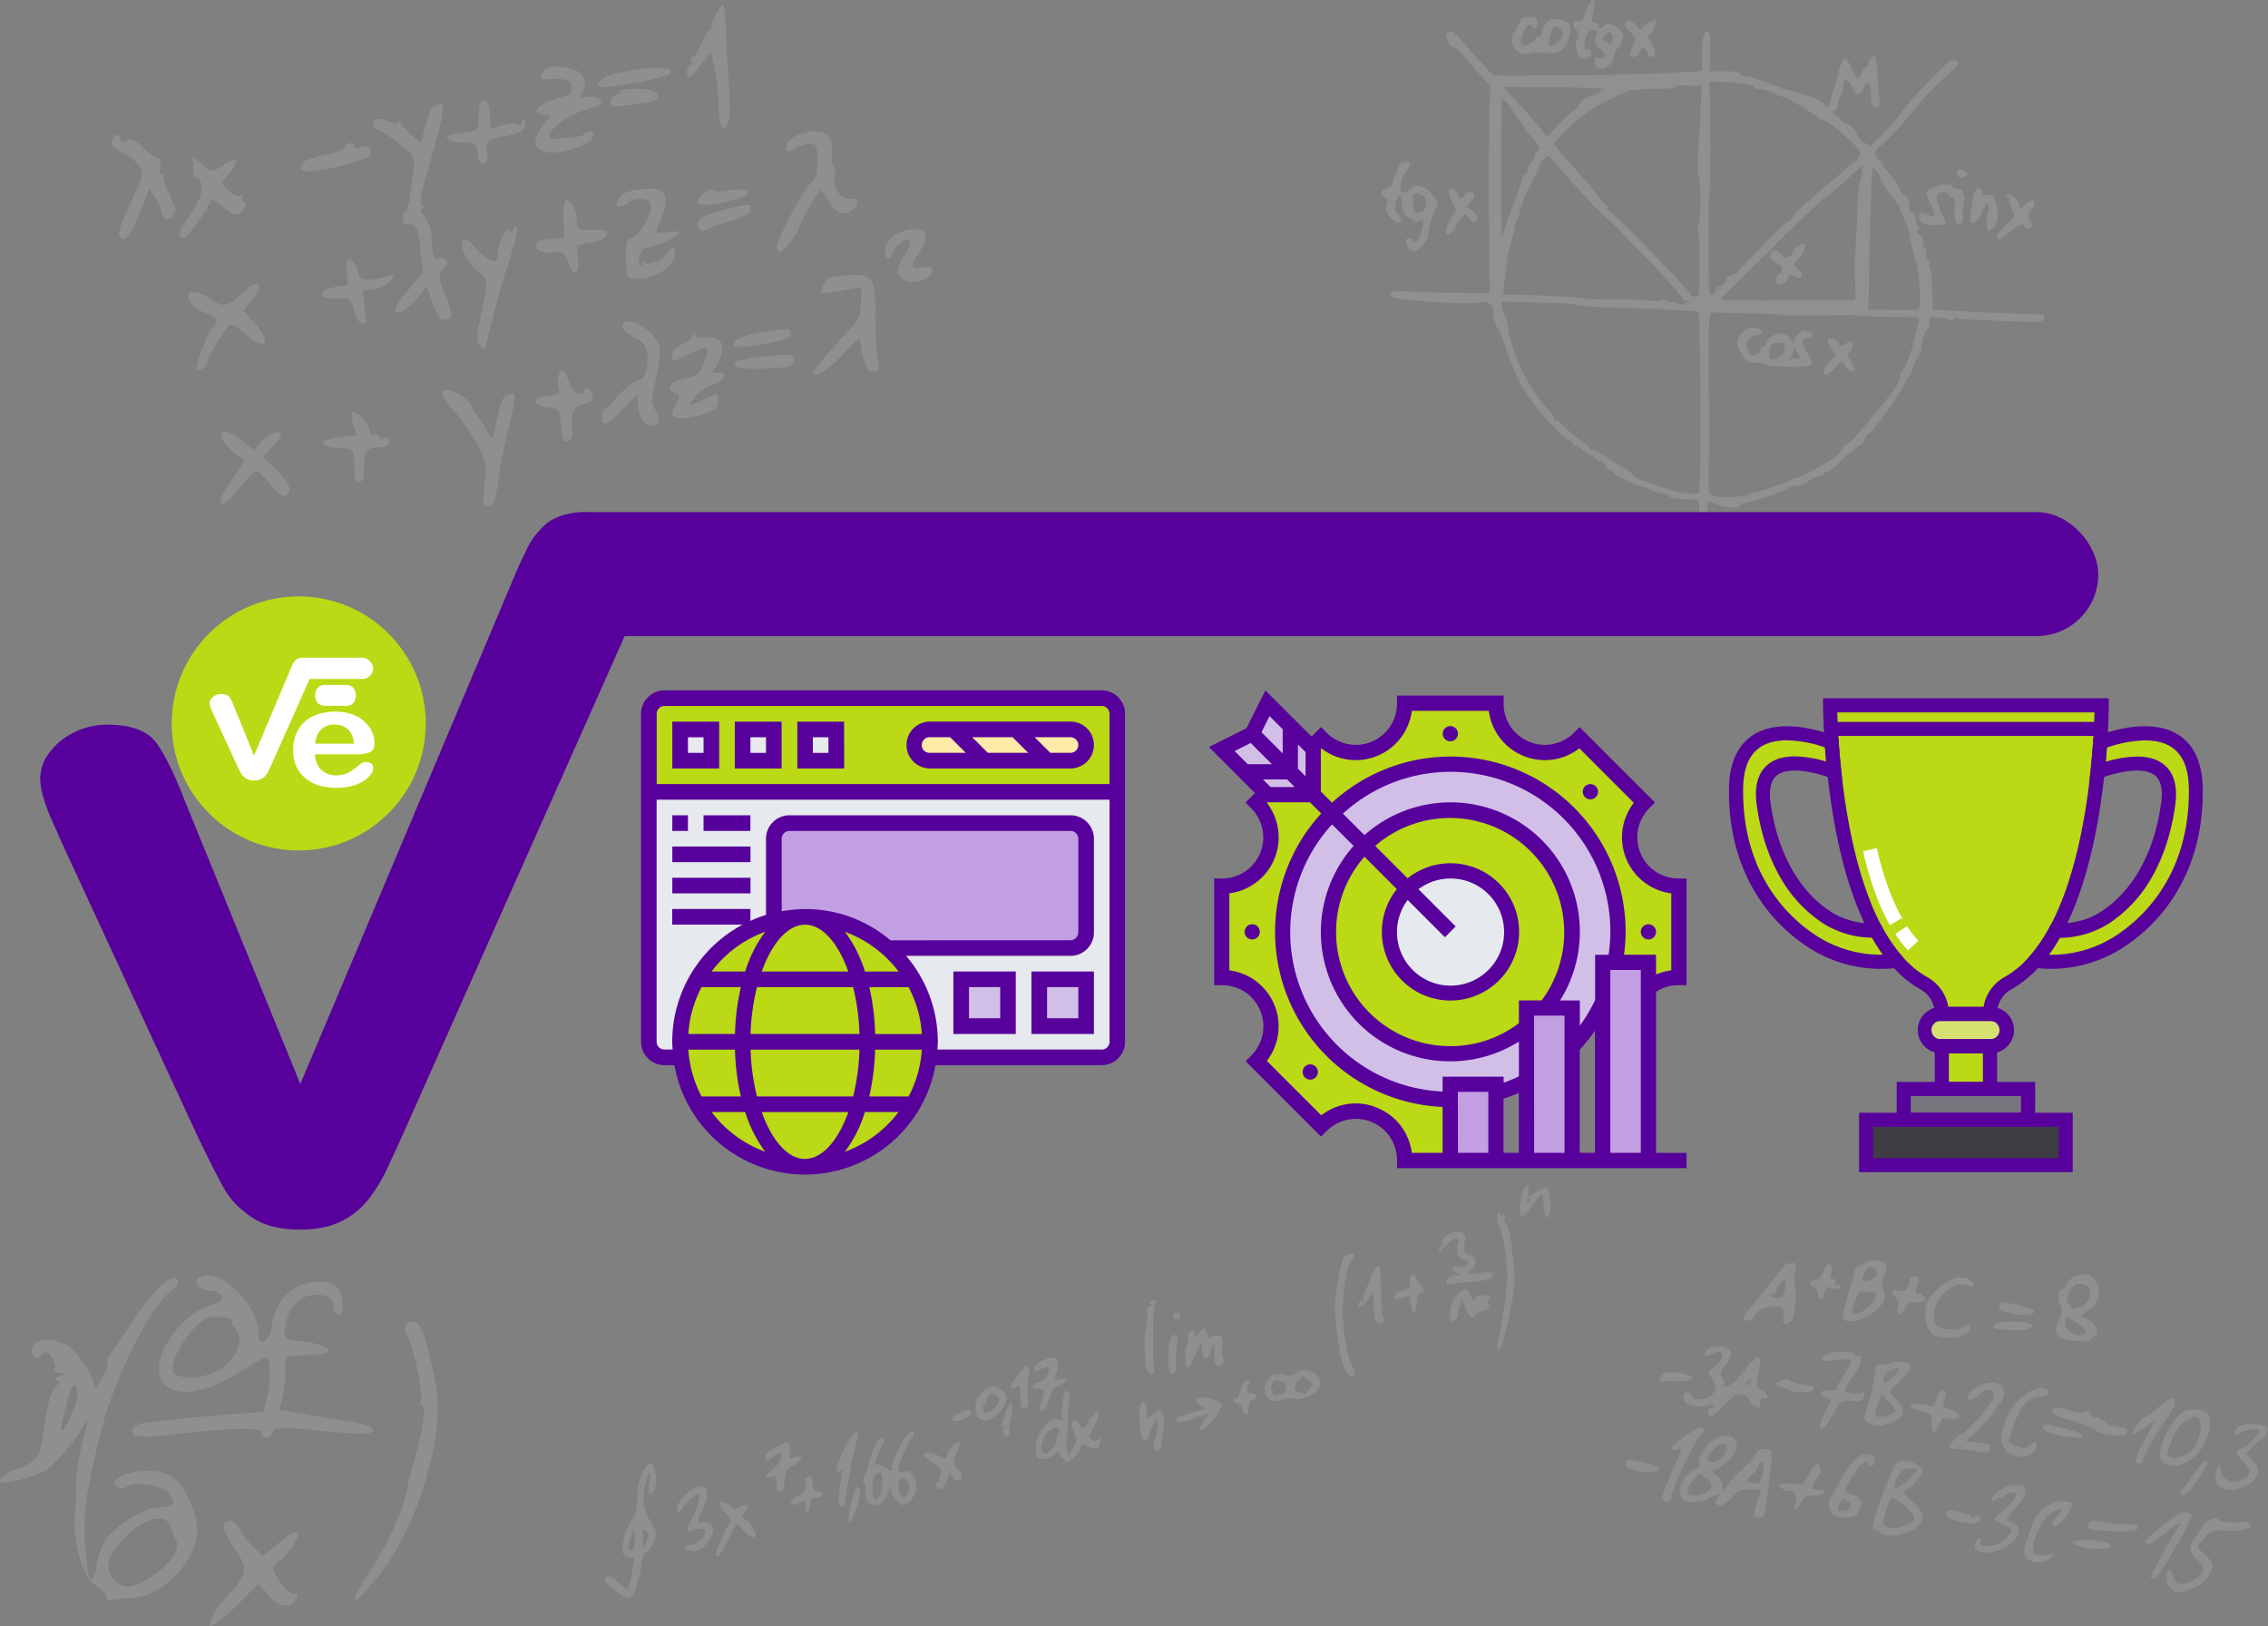 <?xml version="1.0" encoding="UTF-8"?> <svg xmlns="http://www.w3.org/2000/svg" id="Layer_1" data-name="Layer 1" viewBox="0 0 1131.74 811.3"><rect x="0" y="0" width="1131.74" height="811.3" fill="#808080" stroke="none"/><defs><style>.cls-1,.cls-4{fill:#bbb;}.cls-1,.cls-3{opacity:0.27;}.cls-1{isolation:isolate;}.cls-2{fill:#bbd915;}.cls-5{fill:#57009b;}.cls-6{fill:#d2bfe8;}.cls-7{fill:#e6e9ed;}.cls-8{fill:#c19fe2;}.cls-9{fill:#ffeaa7;}.cls-10{fill:#3e3d43;}.cls-11{fill:#77767e;}.cls-12{fill:#d5e271;}.cls-13{fill:#fff;}</style></defs><title>evolv_illustrationth</title><path id="path3554" class="cls-1" d="M946.05,724.39c-1.17.29-2.55,4.07-3.14,8.84-1.07,8.65.11,8.89,5.77,1.17,2.11-2.86,4.21-5.31,4.7-5.45s1,1.86,1,4.54a24.91,24.91,0,0,0,.74,6c.94,1.89,2.53.08,2.78-3.21a33.61,33.61,0,0,0-.65-7.28c-.84-4.14-.93-4.15-3.7-2.77-1.55.76-3.77,2-4.94,2.73-1.93,1.2-2.08,1-1.8-1.38.17-1.46,0-2.8-.33-3A.57.57,0,0,0,946.05,724.39ZM759.43,782.07c-2.12.63-2.41.95-1.28,1.38s1.26.62-.12,1a2.26,2.26,0,0,0-1.5,2.23,31.92,31.92,0,0,1-.86,10c-.4,1.18-.52,6.12-.29,11,.36,7.47.65,9,2.14,10,2.29,1.63,3.3.5,2.5-2.81a67.06,67.06,0,0,1-.53-10.88c.07-4.52.11-9.56.08-11.24-.09-4.66.69-9.33,1.72-10.47.51-.59-.34-.69-1.86-.25Zm187.42-51.24c.5-.14,1-.07,1,.17a2.61,2.61,0,0,1-.82,1.33c-.47.49-.92.42-1-.17a1.28,1.28,0,0,1,.85-1.37ZM857,758.89c-2.47.72-2.8,1.35-4.27,8.12-2.76,12.67-3,16.64-1.61,29.4,1.25,11.8,3.45,20.21,5.92,22.58a2.31,2.31,0,0,0,1.86.7c1.43-.41,1.65-3.47.33-4.63-2.27-2-5.55-20.66-5.11-29.07.63-11.65,2.29-21.32,4.1-23.88,2.31-3.24,2-4.17-1.19-3.26Zm75.17-21.7c-.14,0-.34.54-.72,1.55-.58,1.56-.4,3.14.73,5.78,2.47,5.9,4.5,19.93,4,27.86-.25,4-1.47,12.93-2.71,20s-2.28,13-2.26,13.23c.09.83,1.73-.29,2.4-1.65.94-1.87,4.31-16.86,5.71-25.44.79-4.77.73-9.37-.21-17.79-1.52-13.42-2.49-17.61-4.36-18.29-.94-.35-1-.59-.28-.82a1.12,1.12,0,0,0,.47-1.69c-.38-.73-1.06-.94-1.48-.51s-.86,0-1-1-.17-1.31-.3-1.26ZM770.71,787.3c-.18,0-.44.49-.73,1.27-.6,1.6-.47,2.24.51,2.59,1.62.57,2.69-.53,2.48-2.47-.08-.81-.56-1.08-1-.6s-.91.31-1-.4c-.08-.28-.16-.4-.27-.39ZM508.43,863.36a2.2,2.2,0,0,0-.62.23c-2.72,1.39-5.9,9.18-5.8,18.29,0,4.4-.43,6.15-2.69,9.51-3.23,4.77-5.42,13.38-4.23,16.63a3.32,3.32,0,0,0,3.18,2.18h2.29l-.87,5.59A66.94,66.94,0,0,1,498,924c-.81,2.47-.9,2.46-4.5-.94-3.81-3.6-5.71-4.41-7-3s-.65,2.43,4.72,6.66c2.91,2.3,6,3.94,6.91,3.68,1.76-.5,4.17-5.25,3.91-7.66a6,6,0,0,1,.87-3.09,8.58,8.58,0,0,0,1-3.78c-.06-3.69,1.22-7.93,2.5-8.3,1.61-.47,4.46-5.22,4.94-8.27.25-1.52-.65-4-2.54-7a23.65,23.65,0,0,1-2.62-19.14c1.32-4.73,2.69-6.72,2.19-3.18-.83,5.82-.71,8.63.34,8.32,2-.58,3.22-4.43,2.75-9-.5-4.35-1.66-6.06-3-5.86Zm401-115.53c-3,.85-5.92,3.07-5.69,5.18.09.8-.22,1.61-.73,1.76s-.85,1-.76,1.87c.16,1.47.35,1.38,2.08-.65,3.63-4.25,5.75-5.78,6.92-5,.77.55.86,1.5.26,3.26-1.17,3.45.19,6.58,3.11,7.13,1.34.26,2.49.89,2.54,1.41.17,1.54-2.86,2.63-5.48,2-3.36-.83-3.75,1.46-.53,3.19,2.38,1.3,2.39,1.32.27,1.23-2.87-.13-5.72,1.87-5.51,3.83.09.88.37,1.29.6.93s3.93-.87,8.2-1.13c10.7-.63,14.91-1.8,14.27-3.93-.37-1.25-1.89-1.47-6.3-.88-6.27.85-7.09.44-4-2s2.19-6.34-1.32-7.1c-2.8-.6-3.23-2.32-2-7.91a3.15,3.15,0,0,0-1.28-3C913,747.28,911.2,747.31,909.43,747.83Zm-214,66.31a.39.39,0,0,0-.22.11.44.44,0,0,0,0,.32c.06.59-1.43,2.76-3.3,4.79-3.85,4.2-4.42,7.62-.92,5.6,2.13-1.22,2.18-1.16,2.32,4.86.14,5.72.27,6,2.11,5.53s1.91-1.14,1.5-4.88a43.79,43.79,0,0,1,.35-9.57c.73-4.63.65-5.39-.69-6.33A1.62,1.62,0,0,0,695.44,814.14Zm11.37-3.29a17,17,0,0,0-2.25.94c-3,1.54-4.3,2.74-4.39,4.12-.1,1.71.33,1.72,3.61.15,4-1.92,4.72-1.21,3,3.17-.62,1.58-1.91,2.59-4.06,3.22-4.07,1.18-4.61,3.73-.73,3.45,3.24-.23,3.65.82,2.1,5.52a16.28,16.28,0,0,0-.94,4.46c.31,3,3,0,4.44-4.87s1.9-5.45,5-6.63c4.27-1.64,4.56-4.56.33-3.33l-2.81.81,1.12-3.31c2.1-6.57.4-9.36-4.44-7.7Zm165-46a1.47,1.47,0,0,0-.49.19c-.86.44-2.06,2.34-2.71,4.22s-2,5.13-2.94,7.23-1.44,4.25-1,4.78.31.93-.7.8a1.78,1.78,0,0,0-1.91,1.41c-.61,2.67,2.56.92,5.11-2.83l2.39-3.49v6.28c0,3.48.39,7.2.84,8.24.85,1.94,3.89,1.77,4.71-.27.24-.64.1-1.08-.38-.94-.86.25-1.12-2.71-1.6-18.29C873,765.94,872.83,764.64,871.83,764.9ZM575.56,852.8a28.18,28.18,0,0,0-5.31,2.83c-4.61,2.87-4.91,3.44-3.7,6.55.05.15.75-.31,1.58-1a28.28,28.28,0,0,1,3.94-2.74c2.32-1.31,2.38-1.23,1.79,1.78-.42,2.16-1.66,3.87-4.07,5.67-4,3-4.36,5.1-.67,4,2.43-.7,2.54-.53,2.61,3.34.07,3.57.33,4,2,3.49a2.08,2.08,0,0,0,1.73-2.39h0a21.79,21.79,0,0,1,.45-5.16,5.76,5.76,0,0,1,3.66-4.8,10.77,10.77,0,0,0,4-3.3c1-1.84.43-1.93-4.11-.6-1.22.35-1.5-.12-1.28-2.08C578.73,853.59,578.3,851.88,575.56,852.8Zm102-27.65a6.23,6.23,0,0,0-3.16,2.47,6,6,0,0,1-2.12,2.16c-1,.3-1.62,3.93-1.23,7.69a4.35,4.35,0,0,0,2.49,3.62c2.62,1.12,3.62.91,6.92-1.51,3.5-2.55,6.2-6.82,5.93-9.35a8.08,8.08,0,0,0-2.6-4.18A6.36,6.36,0,0,0,677.56,825.15Zm92.3-26.06c-1.89.47-2.67,4.4-2.56,13,.08,6.18.2,6.53,2.08,6,1.59-.46,1.9-1.19,1.65-3.82a59,59,0,0,1,.29-9.21c.59-5.58.51-6-1.1-6a1.45,1.45,0,0,0-.36,0Zm8.73-2.13a2.09,2.09,0,0,0-1.63,2.48.19.19,0,0,1,0,.07,16.33,16.33,0,0,1-.89,5.41c-1.16,3.57-.4,10.73,1.11,10.3.48-.14,1.64-2.06,2.57-4.29,3.82-9.16,3.81-9.16,4.22-4.36.46,5.38,2.3,5.83,4,1s2.36-4.62,2.18,1.07c-.11,3.29.23,5,1,5.3a4.34,4.34,0,0,0,2.23.16c1.42-.4,2.46-3.07,1.22-3.15-.63,0-.83-1.77-.56-5.22s.07-5.45-.64-6c-1.54-1.08-5.12-.63-5,.66.2,1.82-1.29.24-1.87-2-.85-3.27-2-3.45-3.93-.61l-1.83,2.63-.22-2c-.09-1.39-.74-1.88-1.94-1.49ZM610.78,847.58c-.88.28-3.32,4.06-5.44,8.36-4,8.21-4.89,12.51-2.17,10.9,1.39-.82,1.44-.48.71,4.08-1.48,9.28-1.59,12.63-.43,13.45a2.61,2.61,0,0,0,1.62.62c.29-.08,1.09-4.32,1.8-9.44s2.24-13.28,3.45-18.11C612.9,847.26,612.92,846.9,610.78,847.58ZM678.4,828.3c.58-.26,1.16,0,2.19.62,2.6,1.61,2.76,3.26.44,5.9a10.19,10.19,0,0,1-4,2.75c-1.67.48-2.16.08-2.38-2.11s-.06-2.47.75-1.51,1,.82.86-.9a6.11,6.11,0,0,1,1-3.74A3.19,3.19,0,0,1,678.4,828.3ZM888.87,769c-.74.21-1.31,1.4-1.09,3.4.32,3-.21,3.53-6.29,5.27a2,2,0,0,0-1.4,2.35c.18,1.63.71,1.72,3.83.49,3.55-1.41,3.66-1.37,4,1.74a16.84,16.84,0,0,0,1,4.58c1.12,2.16,2,.46,2.17-4.12.12-3.17.62-4.27,1.94-4.65s1.54-1,1-2.35c-.38-1-1-1.76-1.37-1.64s-1.09-1.1-1.57-2.65c-.48-1.89-1.43-2.64-2.18-2.42ZM532.35,874.84c-4.93,1.3-11,7.75-10.48,12.36.13,1.23,2.5-.54,3.27-2.45.94-2.29,6.83-6.83,7.9-6.07s-3.18,12.57-5.31,15.09c-1.73,2.08-.34,3.84,2,2.48,2-1.19,6.37-.65,6.52.81.26,2.41-3.49,5.86-7,6.42-2.68.42-3.52.91-3.4,2,.14,1.29,1.3,1.54,3.14.68.37-.17.7,0,.75.49s1.5.19,3.24-.55c3.5-1.46,7.32-7.19,7-10.44-.23-2.08-4.6-4.25-5.88-2.94s-2.23-1.68-1-3.55c3.7-5.72,5.08-13.46,2.55-14.34A5.31,5.31,0,0,0,532.35,874.84Zm132.12-37.72c-2.65,1-5.42,3-5.3,4.13.16,1.53,4.33.77,8.15-1.52,2.31-1.37,2-3.33-.52-3.13a7,7,0,0,0-1.21.2A11,11,0,0,0,664.47,837.12Zm-40.31,12.71c-1.7.51-5,7-6.07,11.79a42.5,42.5,0,0,1-2.59,8.08c-.91,1.85-1.06,3-.4,3s1,1.41.82,3.7c-.62,9.73,9,10.16,11.63.51l.88-3.28.38,3.12a9.48,9.48,0,0,0,3,5.46c2.42,2.11,2.9,2.15,5.37.44,6.72-4.65,4.86-17.57-2.22-15.52-1.3.37-2.42.18-2.48-.38-.25-2.33,3.49-11.93,5.84-15,1.67-2.2,2.23-3.64,1.64-4.37s-1.31-.65-3,1.17c-2.26,2.45-7.52,13-7,14.15.17.37-.1.79-.59.93s-.58.86-.2,1.6c1,1.91,0,1.85-3.09-.16-1.52-1-3.33-1.57-4-1.37s-1.27.19-1.29,0c-.12-1.15,3.21-9.72,3.84-9.9.43-.12.68-1.11.56-2.2S624.6,849.71,624.16,849.83Zm64.15-16.56c-.72.42-1.67,2.22-2.44,5.09a23.27,23.27,0,0,1-2.14,5.71c-.5.57-.07.81,1,.57s1.33-.08.73.38c-1.38,1-1.19,3,.4,4.12.94.67,1.35.56,1.77-.51a2.27,2.27,0,0,0,0-2c-.29-.35-.08-2.07.47-3.78a33.05,33.05,0,0,0,1.23-6.55c.1-2.5-.34-3.44-1.06-3Zm27.78-6.95c-.51,0-1.34,2.47-1.55,5.23-.17,2.17-.43,4.67-.55,5.56a16.87,16.87,0,0,0,0,3.48c.16,1.42-.06,1.66-1,1-3.89-2.76-11.68,5.61-12.15,13-.15,2.3.19,4.61.81,5.35,1.36,1.65,5.35,1.06,8.72-1.28,2.3-1.59,2.64-1.61,2.83.13a2.41,2.41,0,0,0,1.65,2.17,1,1,0,0,1,1,1,1.16,1.16,0,0,1-.07.37c-.32.78,0,.82,1,.1a10.52,10.52,0,0,1,2.33-1.32c.45-.13,1.85-2,3.11-4l2.31-3.77,2.62,1.35c3.13,1.6,5.17,1.15,5.7-1.21.67-3,.29-3.93-.94-2.32-.85,1.12-1.55,1.12-3,0-1.84-1.48-1.83-1.64.16-4.93,3-4.91,3.92-8.21,2.51-8.71-.63-.22-1.57.48-2.08,1.55s-1.24,1.71-1.6,1.45-.58.16-.49,1a5,5,0,0,1-1.5,3.12c-1.43,1.5-1.77,1.36-2.86-.91-.73-1.54-1.81-2.3-2.64-1.93-2.25,1-2.27,1.65-.35,5.74,1.8,3.82,1.78,3.9-.51,7.93l-2.33,4.07-.7-2.75a19.59,19.59,0,0,1,0-6.83,59.83,59.83,0,0,0,.67-9.17,50,50,0,0,1,.24-6.7c.81-4.38.8-7.54,0-6.67-.49.5-1,.46-1-.16s-.21-.93-.39-.92Zm-172,55.88c-.58.16-.91.66-.81,1.53.08.69,1.42,2.63,3,4.33,2.78,3.08,2.77,3.14,1.22,5.78-2.34,4-6.36,13.47-6.23,14.67.06.59.49,1,1,.82,1.14-.32,2.45-2.43,6.12-9.8,1.68-3.38,3.32-6.2,3.63-6.29s1.62,1.28,3,3.09c2.25,3,5,4.47,6,3,.8-1.22-1.39-5.23-4.14-7.62L554,889.24l1.89-2a7,7,0,0,0,1.82-2.82c-.14-1.27-4.65-.44-5.6,1-.64,1-1.64.62-3.57-1.21C546.79,882.63,545.11,881.94,544.11,882.2Zm43.09-12.49c-1.6.46-1.79,1-1.12,2.82,1,2.61-1,6.38-3.36,6.41-1.92,0-5,4.25-3.44,4.78.61.21,2.29-.24,3.75-1,2.6-1.41,2.68-1.35,3.11,2.34s.51,3.65,1.58,1.49a9.53,9.53,0,0,0,1-4.22c-.17-1.55.25-1.91,2.48-2,3.53-.18,4.61-3.33,1.12-3.25-2,0-2.35-.56-2.71-3.91S588.86,869.24,587.2,869.71Zm-86.81,26.34c.06,0,.14-.09.18,0,.28.19.47,2.52.42,5.16-.08,4.39-1.55,6.67-3.06,4.83-.6-.78,1.61-9.33,2.47-10ZM914.46,776.58a5.8,5.8,0,0,0-.8.37c-3.34,1.92-6.44,8.43-6,12.66.14,1.34.61,2.56,1,2.7,1,.34,3.83-3,3.06-3.58-.31-.22,0-2.11.7-4.19l1.28-3.77,1.19,3.26a35.22,35.22,0,0,0,2.43,5.07c1.11,1.76,1.32,1.76,3.15-.21,1.08-1.16,2.41-2,3-1.76a4.17,4.17,0,0,0,2.85-.83c1.39-.91,1.57-1.46.67-2.24s-.87-1.28-.25-1.91c1.35-1.39.92-2.55-1-2.71-.92-.09-1.84-.23-2.75-.41-.62-.12-1.68.69-2.39,1.79-1.17,1.83-1.39,1.77-2.22-.6-1.09-3.24-2.16-4.28-3.91-3.63ZM505,895.66c.17-.12.55.28,1.3,1a6.27,6.27,0,0,1,1.63,2.22,12.22,12.22,0,0,1-1.6,3.55l-1.62,2.92.29-2.57a34.05,34.05,0,0,0,0-5.15C504.92,896.41,504.88,895.77,505,895.66Zm157-43.1a5.62,5.62,0,0,0-.78.38c-1.82.92-4.94,5.67-4.82,7.33,0,.46-1.82,0-4.12-1.1-4-1.86-7.61-1.94-7.42-.14.05.46,2.07,2,4.48,3.53s4.35,3.22,4.35,3.78c0,2.38-1,5.91-1.76,6.15-1.29.37-.74,3,.66,3.2.66.09,1.25.19,1.31.21.7.35,4-6.14,3.64-7.13-.31-.83.11-.75,1.12.17a6,6,0,0,1,1.76,2.28c0,.44.91.59,1.92.29,2.13-.61,2.16-3.85.06-5.35-2.58-1.85-2.81-3.86-1-8,2-4.54,2.17-6.11.58-5.62ZM622.6,867.7c1.26-.43,1.49.17,1.79,2.93a20.09,20.09,0,0,1-.68,6.94c-2.09,6.4-4.62,4-4.09-3.81.27-3.88.75-5,2.37-5.77Zm87.6-22.37c2.42-.7,3.63,1.2,1.89,3a3.93,3.93,0,0,0-.68,2.7,6.21,6.21,0,0,1-1.26,3.7c-2.26,3-4.28,4.14-5.6,3-2.59-2.3,1.45-11.15,5.65-12.37Zm44.28-12.82c-.74.21-1.48,1.46-1.62,2.76-.38,3.39.21,13.13.93,15,.84,2.27,3.09,1.34,3.83-1.62a30.07,30.07,0,0,1,2.2-5.47l1.61-3,.34,3.19a18.28,18.28,0,0,1-1.12,7c-.83,2.15-1.17,4.6-.76,5.4.86,1.65.87,1.63,2.74.25a3.18,3.18,0,0,0,1.19-2.64,35.3,35.3,0,0,1,.77-6.4c.93-4.68.13-9.76-1.66-10.39-.49-.17-2.06.76-3.5,2.05l-2.64,2.37-.48-4.5c-.36-3.25-.82-4.3-1.83-4Zm-142.31,42.6a2.33,2.33,0,0,0-.82.44c-1.14.84-4,13-3.74,15.6.34,3,2.16.12,4.21-6.51,1.91-6.07,2-9.83.37-9.49Zm22.05-4.34c2.82-1.23,5,3.94,2.77,7.43-1.53,2.36-1.41,2.33-2.94,1.25-1.91-1.35-2.18-7-.4-8.37a3.15,3.15,0,0,1,.59-.27ZM805.8,821.93c-1.08.43-2,2.19-2.74,5.28-.63,2.54-1.38,3.6-2.38,3.48s-1.22.27-.69,1.31a1.87,1.87,0,0,0,1.92,1.09c.64-.19,1.6,1.16,2.15,3,1.17,3.95,3.07,3.32,3.29-1.11.1-2.15.64-3.16,1.95-3.55,2.54-.74,2-3.57-.57-3.22-2.24.3-3.11-2.18-1.59-4.53.63-1,.58-1.48-.19-1.75a1.63,1.63,0,0,0-1.13,0Zm14.44-3.28a5.42,5.42,0,0,0-3.41,2.48c-2.2,3.41-2.15,7.1.19,9.42,1.79,1.78,2.84,1.92,6.62.83,2.46-.72,5.37-1,6.45-.63,3.54,1.22,11-2.19,12.39-5.68,2.59-6.29-7.32-11.55-12.18-6.44-.79.83-2.41.93-4.7.31a10.74,10.74,0,0,0-5.34-.25ZM782,830.27a1.35,1.35,0,0,0-1,1.18c-.18.85.86,2.09,2.38,2.81l2.66,1.27-6.62,2.12c-8.41,2.63-8.47,2.62-8.41,3.83.08,1.59,3.9,1.13,10.34-1.25l5.92-2.16L785,841.71a16.66,16.66,0,0,0-2.1,4.3c.11,1,1.77.39,3.91-1.54,2.57-2.3,7.22-9.29,7-10.57-.2-1.48-4.43-3.26-8.8-3.63a10.13,10.13,0,0,0-3.06,0Zm38.14-8.5a3.76,3.76,0,0,1,2.3,0c3.1.6,4.28,2.56,3,5-1.57,2.92-7.35,3.33-6.19.44.25-.65,0-1.19-.56-1.23s-.58-.93.11-2.37a3.58,3.58,0,0,1,1.35-1.81ZM833.81,820c.77-.38,1.45.1,3,1.32l2.61,2-2.15,3.06c-1.17,1.7-2.14,2.72-2.19,2.29s-1.19-1-2.51-1.22c-3.11-.6-3.3-2.8-.54-5.78a8.25,8.25,0,0,1,1.8-1.64Z" transform="translate(-184.13 -132.97)"></path><circle class="cls-2" cx="149.07" cy="360.92" r="63.38"></circle><g id="g63276" class="cls-3"><path id="path3570" class="cls-4" d="M1032.32,428.35c-.68-1.14-.75-5.75-.37-27.81.29-17.43.24-18-1.67-18.19-1-.07-4.39-.27-7.36-.43s-5.54-.79-5.74-1.38-1.44-1.08-2.77-1.08a19.11,19.11,0,0,1-6.5-2.08,20.81,20.81,0,0,0-5.38-2.07,7.67,7.67,0,0,1-3-.93c-.95-.52-3.48-1.72-5.65-2.69s-4.3-2.37-4.72-3.11a2.9,2.9,0,0,0-2.22-1.37,1.54,1.54,0,0,1-1.43-1.59c0-.86-1.32-2.07-3-2.64s-2.95-1.47-2.95-2-.6-.91-1.32-.91-2.61-1.14-4.14-2.54-3.42-2.53-4.1-2.54a1.12,1.12,0,0,1-1.23-.95c0-.51-.77-1.2-1.72-1.51-2.65-.88-13-11.64-17.76-18.4-7.89-11.31-8.49-12.52-13.77-27.67a70,70,0,0,0-3.9-9.65c-1.41-1.82-2.5-5.91-2.41-9.05.06-2.07-.55-2.95-2.67-3.72-1.51-.53-3.25-.66-3.87-.25-1.23.77-14.43.54-27.68-.49-15.22-1.19-18.37-2-16.64-4.14.84-1,2.93-1.24,8.63-.79,4.14.33,15,.66,24.19.75l16.67.14,1.62-9.14a169.61,169.61,0,0,1,10.87-37.59,21,21,0,0,0,1.37-4.07,5.57,5.57,0,0,1,.65-2.07,20.37,20.37,0,0,0,1.22-3.81c.35-1.54,1-2.79,1.61-2.79s1-.73,1-1.62a9.43,9.43,0,0,1,2-4.21,9.48,9.48,0,0,0,2-4c0-.77.45-1.39,1-1.39,2.19,0,.76-4-2.47-7a18.44,18.44,0,0,1-3.44-3.67c0-.9-9.16-14.22-10-14.6-1.51-.64-11.83-11.91-22.31-24.39a5.88,5.88,0,0,0-3.36-2.19c-2.07,0-4.75-5.56-3.34-7,1.77-1.82,3.32-1.26,6.11,2.21,2.26,2.8,11.07,12.54,30.47,33.66,2.16,2.36,6.08,6.83,8.69,9.94l4.74,5.64,6.56-6.95c3.62-3.84,7.08-7,7.69-7s1.34-.91,1.62-2.07c.46-1.8,3.88-3.9,7.25-4.49a8.32,8.32,0,0,0,3-1.74c2.48-2.14,6.86-3.95,9.56-3.95a18.08,18.08,0,0,0,5.61-1.41c4.26-1.8,16.57-4,23.49-4.14,3-.09,7-.23,8.85-.32l3.45-.18.1-9.2c.11-9,1-12.07,3.32-10.62.76.49,1,3.78.83,10l-.31,9.32,7.32.08c4.7,0,7.45.49,7.7,1.27s1.45,1.2,2.74,1.2c2.08,0,5.7,1.15,12.73,4.05,1,.43,6.21,2.07,11.32,3.54,10.77,3.11,13.64,4.39,15.85,6.88,1.49,1.67,1.67,1.49,2.8-3a68.51,68.51,0,0,1,2.07-6.86,36.07,36.07,0,0,0,1.48-5.41,27.13,27.13,0,0,1,1.91-5.88c1.16-2.33,1.38-2.39,2.85-.88a5.6,5.6,0,0,1,1.6,3,8.3,8.3,0,0,0,1.81,3.66l1.81,2.32,1.85-3.22c1-1.77,2.18-3.22,2.61-3.22s.77-.64.77-1.4c0-1.59,2.73-4.26,3.51-3.44.28.29.65,4.14.84,8.52s.64,9.88,1,12.17c.57,3.28.4,4.3-.79,4.76-2.23.89-3.37-1.27-3.24-6.14.06-2.37-.22-4.32-.62-4.32s-.76-.79-.78-1.77-.84-.23-2,2.07c-2.19,4.3-4.39,4.92-5.39,1.53a13.3,13.3,0,0,0-2.21-4.09c-1.85-2.18-3.11-.74-3.11,3.58,0,1.53-.4,2.8-.87,2.8s-1.13,1.82-1.49,4.05c-.43,2.81-1.11,4.07-2.22,4.07s-.72.71,1.24,2.25a23.55,23.55,0,0,1,3.54,3.3,1.61,1.61,0,0,0,1.47.84c1-.3,5.18,3.51,5.18,4.78s3.63,5.09,4.92,5.09a1,1,0,0,1,1,1,.57.57,0,0,1,0,.13c0,.64,1,.07,2.36-1.27s3-2.94,3.7-3.57a41.78,41.78,0,0,0,3-3.11c.93-1,2.15-2.36,2.74-2.92s3.29-3.94,6-7.51c5.76-7.56,22.31-24.5,23.9-24.48a5.94,5.94,0,0,1,2.51.94c1.13.74.55,1.72-2.86,4.82-7.93,7.25-16.09,15.53-17.66,18-2.23,3.49-16.46,18.9-17.46,18.9-.46,0-1.39.92-2.07,2.08a3.16,3.16,0,0,0,0,4.07c.67,1.1,1.56,2.07,2,2.07s.75.61.75,1.36,1.31,2.43,2.93,3.7a22.25,22.25,0,0,1,5.07,7.25c1.18,2.7,2.5,4.68,2.92,4.41,1.23-.78,3.11,3.6,2.61,6.14-.3,1.62,0,2.25,1.14,2.17s1.67.92,1.9,2.94a10.28,10.28,0,0,0,1.26,4.22c.62.77.51,1.34-.33,1.67s-.57,1,1,2.23c1.31,1,2.08,2.38,1.74,3.21a5.29,5.29,0,0,0,.93,3.78c.8,1.28,1.18,2.61.82,3s-.11,1.3.53,2.07a3.73,3.73,0,0,1,1,2.31,11.28,11.28,0,0,0,.51,3.5,72,72,0,0,1,.9,11.17l.18,8.54,2.95.16,13.77.81c6,.36,16.93.8,24.39,1s13.81.59,14.13.92a2.29,2.29,0,0,1,.06,2.07c-.43,1.15-2.89,1.36-12.67,1-14-.44-28.86-1.14-28.86-1.38a5.41,5.41,0,0,0-1.72-.5c-.94-.18-1.72.13-1.72.7s-.75.72-1.71.32a29.08,29.08,0,0,0-5.91-1.19c-4.27-.5-4.81.07-4.25,4.48.08.69-.26,1.27-.77,1.27-1.36,0-3.3,5.91-3.34,10.16a6,6,0,0,1-1.23,3.05,31.54,31.54,0,0,0-3,6.34c-1,2.67-2.07,4.83-2.59,4.83s-.84.52-.84,1.14c0,2-8.76,15.53-13.22,20.47-2.35,2.6-4,5-3.72,5.27s-.16.56-1,.56-2,1.33-2.54,2.95a6.21,6.21,0,0,1-3,3.63c-1.13.36-2.07,1.09-2.07,1.61a1,1,0,0,1-1,.95c-.59,0-2.54,1.48-4.31,3.31-5.64,5.76-8,7.5-9.32,7-.73-.25-1,0-.71.57s-.74,1.3-2.4,1.64a17.89,17.89,0,0,0-5.79,2.68,11.45,11.45,0,0,1-5.62,2.07,6.53,6.53,0,0,0-3.95,1.12c-1.3,1.35-13.46,5.65-20.08,7.12-2.64.59-4.8,1.54-4.8,2.13,0,1.47-7.84.46-11.67-1.52-1.89-1-3.3-1.2-3.66-.59s-.28,4.06.12,7.8.65,7.48.59,8.28-.16,7-.2,13.71a130.31,130.31,0,0,1-.57,14C1035.51,429.33,1033.21,429.87,1032.32,428.35Zm24.67-49a2.58,2.58,0,0,1,2-.71c1.15.34,11.71-3,16.82-5.38a26,26,0,0,1,5-1.91c1.24,0,12.6-6.09,17.71-9.5,2.36-1.57,4.51-3.75,4.78-4.81s1-1.95,1.73-1.95c1.44,0,7.17-6.36,19.68-21.85,5.79-7.17,7.38-9.9,7.38-12.67,0-1.13.36-2.08.8-2.08,1.2,0,5.18-9.86,6.74-16.76.75-3.36,1.63-7.09,1.94-8.28.52-2.08.22-2.22-5.69-2.28-22.14-.25-22.48-.28-22.48-2.18,0-1.66,1-1.78,13.68-1.42,10.52.3,13.93.08,14.76-.95,1-1.35-.16-19.91-1.5-22.13-.53-.91-3.22-12.56-3.68-16.08a37.39,37.39,0,0,0-2.4-6.29,34.07,34.07,0,0,1-2.17-5.61,10,10,0,0,0-2.22-3.35c-2.8-3.2-7.62-10.82-7.62-12s-5.17-7.25-6.21-7.25c-.49,0-2.53,1.48-4.54,3.3-10.71,9.71-15.13,13.54-16.56,14.39a23.54,23.54,0,0,0-3.76,3.05c-1.17,1.16-4.83,4.63-8.12,7.7s-10.77,10.36-16.57,16.26-14.19,14.12-18.55,18.34-8.69,9.15-9.59,10.95c-1.73,3.45-1.84,7.09-1.43,50,.09,9.22,0,21.79-.11,28-.35,14.38-.53,13.51,3.17,14.59s15.35.38,17-1Zm13.64-105.44c-.67-1.13.36-4.15,1.42-4.15.42,0,1-.87,1.25-1.93.36-1.42-.39-2.43-2.83-3.78-3.65-2.07-4.14-3.5-1.82-5.48,1.24-1,1.88-.92,3.74.89,2.79,2.7,3.8,2.72,6.06.15,1-1.12,1.38-2.08.89-2.08s.37-.68,1.93-1.52c3.53-1.89,3.58-1.89,3.55.26,0,1-1.26,3.33-2.79,5.18l-2.75,3.44,2.41,2.48c1.81,1.88,2.14,2.78,1.29,3.66s-1.63.85-3.11-.12c-2.16-1.39-3.86-.84-3.86,1.29S1071.72,275.68,1070.63,273.89Zm-38.15,96.42c.6-19.95,0-80.85-.83-81.69-.61-.64-21.11-1.73-39.35-2.07-8.42-.18-17.72-.8-20.71-1.4a57.45,57.45,0,0,0-9.78-1c-2.43,0-9.87-.17-16.57-.41l-12.08-.43.47,3.05c.25,1.68.88,3.34,1.38,3.67s1.26,3.1,1.66,6.21a32.4,32.4,0,0,0,1.32,6.61,10.1,10.1,0,0,1,.88,2.86c.31,2.07,3.74,10.54,5.17,12.89.53.84,1.49,2.67,2.16,4.07a80.28,80.28,0,0,0,10.91,15.23c1.43,1.4,2.6,3.19,2.61,4s.29,1.16.62.81,1.62.39,2.87,1.61c5.18,5,8.28,7.66,11.17,9.43,1.69,1,3.11,2.23,3.11,2.67s.56.8,1.25.8,3.46,1.48,6.15,3.3,7,4.45,9.57,5.85,4.67,3,4.67,3.64,3.21,2.16,7.14,3.46,8,2.71,9.1,3.16c3.34,1.39,10.67,2.77,13.77,2.6l2.95-.17ZM1025.82,284c1.26-.84,1.23-1-.24-1-.95,0-1.73-.42-1.73-.91,0-.93-11.26-13.52-18.57-20.76-7.08-7-11.34-11.39-13-13.46a46.36,46.36,0,0,0-4.44-4.31c-6.48-5.53-15.89-15.53-26.4-28-2.16-2.56-4.26-4.67-4.66-4.67-1.69,0-4.69,3.67-4.69,5.74,0,1.22-.36,2.38-.79,2.57-1.38.59-9,17.33-9,19.75a4,4,0,0,1-.93,2.9c-.51.33-1.23,2.75-1.62,5.38a42.06,42.06,0,0,1-2.07,8.12c-.73,1.83-1.58,6.86-1.87,11.19s-1,8.29-1.46,8.83a4.58,4.58,0,0,0-.92,2.79c0,1.32.75,1.82,2.71,1.82,11.33,0,35.8,1.17,38.6,1.85,1.9.45,9,.72,15.74.61a137.78,137.78,0,0,1,17,.55c2.59.41,4.93.38,5.18-.07s1.63-.38,3,.16,2.82.79,3.21.54a2.48,2.48,0,0,1,2.13.48,3.86,3.86,0,0,0,4.92-.11Zm6.38-19.76c0-9.19-.37-17-.75-17.43a1.5,1.5,0,0,1,.22-1.84c1.26-1.56,1.4-18.53.18-23.44a31.33,31.33,0,0,1-.57-8.64c.5-5.17,1.43-22,1.72-31l.21-6.1-10.14-.23a82.47,82.47,0,0,0-17.11,1.3c-3.85.83-7.2,1.29-7.46,1s-1.41,0-2.56.71a12.77,12.77,0,0,1-2.58,1.24c-1.37.11-13,6.34-17.6,9.47-5.55,3.73-15.83,13.81-15.83,15.54,0,1,3.81,5.61,12.29,14.82,2.71,2.94,6.69,7.65,8.84,10.46s4.26,5.18,4.67,5.18.76.7.76,1.52.38,1.54.86,1.54c1.3,0,40.45,40.15,40.45,41.5,0,.64,1,1.17,2.23,1.17C1032.24,280.91,1032.24,280.88,1032.2,264.19Zm8.38,13.13a1.44,1.44,0,0,1,1.33-1.49c1.68,0,4.8-3.5,3.92-4.4-.36-.37.23-.67,1.32-.67s3.1-1.26,4.45-2.8,4.2-4.46,6.32-6.49,5.41-5.46,7.37-7.62c5.18-5.69,10.5-10.53,11.67-10.53a1,1,0,0,0,1-1c0-.59,1.66-2.65,3.69-4.59,3.81-3.64,4.3-4.06,17.46-15.33a104.85,104.85,0,0,0,8.6-7.86c.39-.61.72-.78.73-.36,0,1.31,4-3.23,4-4.58s-3.11-5-6.53-7.87c-1-.84-3.88-3.24-6.37-5.33s-5.17-3.81-6.06-3.81a2.09,2.09,0,0,1-1.87-.8c-.43-1-15.94-10.36-17.28-10.36a24.42,24.42,0,0,1-5.35-2.11,21.68,21.68,0,0,0-7-2.07c-1.49,0-2.72-.44-2.72-1,0-1-8.44-2.33-16.66-2.5l-5.46-.11.2,7.62c.53,19.67.44,40.87-.2,48.26-.4,4.47-.63,14.76-.5,22.86s.23,17.81.23,21.57c0,6.38.12,6.76,1.85,5.8a3.46,3.46,0,0,0,1.87-2.43Z" transform="translate(-184.13 -132.97)"></path><path id="path3572" class="cls-4" d="M927.81,283.87c-.55-.91-1-60.27-.61-88.9.22-19.06.69-21.55,4-21.55h2.38l-.16,13.72c-.36,29-.33,54.62.08,61,1.24,18.9,1.35,33.47.25,34.37C931.88,284,928.39,284.84,927.81,283.87ZM887.6,257.16a4.36,4.36,0,0,1-1.72-3.43c0-1.89.41-2.28,2-1.86,1,.29,1.7.92,1.41,1.41s.1.64.86.34c1.72-.67,3.3-4,4-8.33.52-3.11.43-3.27-1.52-2.19-1.32.73-2.3.79-2.69.17a6.17,6.17,0,0,0-2.82-1.7c-2.18-.71-3.27-3.21-3.55-8.18-.21-3.77-2.28-3.11-3,1-.51,2.78-.21,4,1.4,5.62,2.08,2.14,1.89,4.06-.37,4.06-.67,0-2.41-1.27-3.86-2.84-2.27-2.43-2.51-3.28-1.75-6s.59-3.23-1-3.67c-2.85-.76-2.23-3.41,1-4.6,1.61-.58,2.95-1.59,2.95-2.23a17.16,17.16,0,0,1,1.37-4.38c.75-1.76,1.58-3.89,1.85-4.74.57-1.83,5.63-2.54,5.63-.8a7.24,7.24,0,0,1-1.91,3.3,14.62,14.62,0,0,0-2.59,6.42c-.6,3.86-.47,4.31,1.3,4.31a4.69,4.69,0,0,0,3.2-1.52c2.17-2.7,6.78-1.86,10.43,1.92,3.2,3.32,4.38,7.18,2.4,7.89-1,.36-4,11.09-4,14.18,0,1.61-5.18,7-6.72,7a8.15,8.15,0,0,1-2.3-1.06Zm6.56-18.85c1-.39,1.56-1.85,1.56-4,0-2.82-.48-3.51-3-4.42-3.48-1.25-4-.55-3.45,4.94.18,1.95.39,3.67.44,3.81C889.91,239.19,892.6,239,894.16,238.31Zm11.39,9.74c0-1.13,1.15-3.94,2.56-6.21l2.57-4.2-2.13-4.41c-1.18-2.43-1.87-4.88-1.53-5.44,1-1.82,3.11-1.1,4.26,1.52,1.26,2.87,2.64,3.27,3.48,1,.65-1.76,4.14-2.07,5.1-.43.36.6-.35,2.19-1.57,3.54l-2.23,2.44,2.61,2.07c2.79,2.26,3.36,4.44,1.48,5.64-.65.41-1.94-.29-3-1.65l-1.86-2.37-2.41,2.67c-1.32,1.48-2.4,3.11-2.4,3.67,0,1.26-2.8,4.14-4,4.14-.47.08-.91-.84-.91-2Z" transform="translate(-184.13 -132.97)"></path><path id="path3574" class="cls-4" d="M976.58,176.86c-.14-.14-10.71-.3-23.48-.35-20.23-.1-23.4-.32-24.66-1.78s-1.19-1.87.92-3.5c1.3-1,2.38-1.46,2.38-1s5,.68,11.06.53c11.28-.29,16.39-.34,31.24-.31,9.66,0,39.27-.77,47.22-1.27,3-.18,7.09-.41,9.15-.5s3.5-.59,3.11-1.19c-.86-1.44.78-1.27,2.86.31a4,4,0,0,1,1.42,3.79c-.28,2-1.09,2.59-4.51,3.19a44.29,44.29,0,0,1-8.61.45c-3.05-.17-4.43.14-4.43,1s-4.84,1.23-21.75,1C986.6,177.21,976.71,177,976.58,176.86Zm5.08-10.09c-1-.29-1.72-1.45-1.72-3,0-2.12.35-2.42,2.07-1.85,3.66,1.2,4-1.64.55-4.75-2.89-2.59-3-3-2-5.91s1-3.11-1.22-3.11c-2.61,0-4,2.08-4.5,6.61-.25,2.2,0,3,1,2.74,1.89-.43,3.1,2,1.87,3.57a3.74,3.74,0,0,1-5.77-.26c-1.39-1.73-1.87-7.49-.7-8.29s.8-3.64-.89-4.91c-2.15-1.62-1-4.94,1.39-4.15,1.37.45,2.15-.54,3.7-4.68,2.48-6.62,4.84-7.88,4.2-2.22a27.12,27.12,0,0,1-1.18,5.63c-.55,1.27-.16,1.78,1.56,2.07,1.26.2,2.17.92,2.07,1.61-.33,1.68,1.22,1.58,2.63-.18s6.63,0,8.64,3.11c1.23,1.92,1.21,2.6-.13,5.27a12.6,12.6,0,0,1-2.52,3.69,4,4,0,0,0-1,2.93,7.68,7.68,0,0,1-2.28,4.52c-2.26,2.28-2.69,2.39-5.8,1.56Zm7.14-15.12c0-2.84-2.07-3.28-4-.83-1.11,1.38-1,1.84.52,3,2.31,1.74,3.54,1,3.54-2.18Zm8.85,8.14a14.07,14.07,0,0,1,1.49-4.55c1.44-2.88,1.39-3.11-1.47-6.22-3.36-3.64-3.64-4.74-1.41-5.63,1-.37,2.53.38,4,1.93l2.47,2.54,2.38-2.45c1.3-1.36,2.77-2.2,3.27-1.88s1.11,0,1.39-.72.53-.21.57,1.11a9.52,9.52,0,0,1-1.89,5l-2,2.58,2.08,3.45c1.13,1.89,1.81,4.14,1.51,5-.71,1.89-3.58,2-3.58.09a4.2,4.2,0,0,0-1.44-2.64c-1.21-1-1.66-.78-2.62,1.4-1.28,2.88-4.8,3.66-4.8,1.08ZM944,159.61a6.81,6.81,0,0,1-5.4-7c0-1.87.35-3.4.78-3.4s1.56-1.76,2.47-3.91c1.53-3.59,2-3.91,5.35-3.81s3.72.42,4,2.89c.3,2.73-1,3.81-2.28,1.79s-3-.9-4.72,3.1c-1.34,3.17-1.48,4.5-.63,5.56s1.56,1.16,4-.13c1.58-.84,2.86-2,2.86-2.51s.66-1,1.47-1,1.48-.95,1.49-2.29a8,8,0,0,1,2.39-4.6c2-1.94,3-2.19,6.41-1.64,2.48.41,4.44,1.41,5,2.58,1.38,2.64.22,7.92-2.5,11.39-2.27,2.9-4.05,3.28-11.84,2.48a16.9,16.9,0,0,0-4.43.35A11.59,11.59,0,0,1,944,159.61Zm18.44-6.46c2.08-2.16,2.2-4.08.55-5.79-2.56-2.64-4.44-1.36-5.41,3.73-.9,4.71-.85,4.9,1.11,4.42a9.37,9.37,0,0,0,3.75-2.37Z" transform="translate(-184.13 -132.97)"></path><path id="path3576" class="cls-4" d="M1094.12,318.51c0-.91,1.33-3.22,3-5.18l3-3.5-2-2.89a11.71,11.71,0,0,1-2-4c0-1.92,3.75-1.21,5.26,1,1.36,2,1.56,2.07,3.9.44s2.51-1.56,3.11.5a2.84,2.84,0,0,1-1,3.48c-1.65,1.25-1.62,1.51.41,5.06,2.61,4.58,2.61,4.65.2,4.65a4,4,0,0,1-3.1-2.29c-.65-1.25-1.27-2.41-1.39-2.56s-1.79,1.32-3.7,3.3C1096,320.45,1094.11,321.09,1094.12,318.51Zm-29.44-3.77c-.59-.61-2.74-1-4.78-.84-3.39.25-4-.1-6.39-3.94-3.48-5.49-3.37-7.71.52-11.22,2.38-2.15,3.83-2.74,5.66-2.28,3.67.9,4.14,1.38,2.89,2.94-.63.78-1.58,1.15-2.07.82s-2,.42-3.3,1.68c-2,1.93-2.17,2.6-1.19,4.42a11.49,11.49,0,0,1,1.19,2.82c.14,2.61,5.45.73,5.45-1.93a1.33,1.33,0,0,1,1.37-1.29h0c.74,0,1.3-.79,1.23-1.78s1.24-2.47,3.63-3.67c3.29-1.66,4.15-1.73,6.27-.53a8.3,8.3,0,0,1,3.29,3.43c.75,1.89.81,1.9.87.13a6.69,6.69,0,0,1,2.19-3.81c2.34-2.07,2.4-2.07,5.43-1.27,2.6.72,2,3.43-.81,3.43-3,0-3.17,2.61-.43,6.78,3,4.53,3.17,6.11.82,6.84C1083.31,316.47,1065.78,315.88,1064.68,314.74Zm9.51-6.13a6.12,6.12,0,0,0,.51-3.45c-.55-1.65-5.81-1.65-6.83,0-1.13,1.82-1.12,6.21,0,7,1.48,1,5.26-1.13,6.32-3.57Zm6.89,3.1c1.59.59,1.55.14-.24-3.4-1.13-2.24-1.47-2.47-1.47-1a7.43,7.43,0,0,1-1.73,4c-1.65,1.92-1.64,2,.25,1a4.92,4.92,0,0,1,3.19-.55ZM1072.19,290c-.24-.25-8.92-.58-19.28-.75-20.51-.32-22.1-.73-19.79-5.18,1-2.07,2.07-2.55,5-2.55,2.07,0,3.91.34,4.14.76s13.67.67,29.81.55c41.42-.29,43.06-.27,43.86.55.38.4.36,2.07,0,3.67l-.77,3-21.27.24c-11.72.18-21.5.08-21.73-.13Z" transform="translate(-184.13 -132.97)"></path><path id="path3579" class="cls-4" d="M1110.56,290c-.27-.45-.55-5.59-.62-11.39s-.15-11.54-.2-12.66.27-8.43.68-16.25.68-15.25.63-16.49a74,74,0,0,1,1.37-10.16,89.57,89.57,0,0,0,1.46-10.68c0-3,2.5-3.88,4.72-1.58,1.29,1.33,1.63,5.89.44,5.89-.4,0-.81,2.62-.92,5.84-1.16,36.38-1.44,45.76-1.39,47.5v5.58c0,1.95-.11,5.85-.16,8.64s-.56,5.43-1.14,5.83C1114,291,1111.16,291,1110.56,290Zm70.22-39.16c0-.74,1.21-2.56,2.7-4,6.39-6.34,6.33-6.22,4.69-9.45a14,14,0,0,1-1.49-4.72c0-1-.52-1.78-1.15-1.78s-.91-.25-.61-.56c1.42-1.46,5.39.92,6.47,3.87l1.16,3.19,2.07-2.23c4-4.42,6.58-2,3,2.78-1.67,2.24-1.7,2.71-.39,4.79.81,1.26,1.17,2.77.83,3.36-.82,1.35-3.47,1.39-3.47,0,0-2-3-1-7.44,2.54-4.91,3.87-6.38,4.38-6.38,2.24Zm-5-3.22c-.38-2.41-.11-7.49.47-8.47a5,5,0,0,0,0-3.38c-.59-1.92-1-1.51-3.1,3.1-1.73,3.75-3,5.25-4.39,5.25-1.79,0-1.91-.42-1.26-4.31.4-2.39.82-5.86,1-7.74.29-4.53,4.4-7.54,4.4-3.21,0,1.66.48,1.91,2.77,1.43,2.5-.52,2.92-.18,4.28,3.41,1.72,4.5,1.31,10.07-.92,12.71-1.39,1.65-3,2.28-3.2,1.25Zm-30.58-2.67c-2.94-1.12-4.35-3.74-2.85-5.3.68-.69,1.77-.6,3.39.29,4.07,2.25,4.68.94,2.07-4.5a30.44,30.44,0,0,1-2.44-6.38c-.07-2.58,11.48-5.42,12.84-3.11a4.23,4.23,0,0,0,3,1.39c1.27.1,2.31.67,2.31,1.27a2.78,2.78,0,0,0,.6,1.73c.33.34.23,2.73-.24,5.28s-.62,5-.35,5.47c.77,1.27-.58,4-2,4-1.59,0-2.26-3.22-2-9.47.19-3.67-.07-4.76-1-4.38a1.44,1.44,0,0,1-1.82-.94h0c-.6-1.61-3.33-1.9-5.37-.57-1,.72-1,1.68.23,5.56a43.46,43.46,0,0,0,2.75,6.7c.67,1.1,1,2.19.76,2.41C1154,245.45,1147.54,245.8,1145.19,244.92Zm15.61-25.26c-.56-2.25,1.62-2.77,4.22-1,1.31.89,1.31,1.12,0,2-2.23,1.58-3.65,1.25-4.2-1Z" transform="translate(-184.13 -132.97)"></path></g><path id="path3560" class="cls-1" d="M1225.18,768.88c-3.71-.52-8.33,1.36-9.6,4.8-.52,1.38-1.43,2.4-2,2.3-2-.36-2.92,4.79-1.43,7.9,1.18,2.46,1,4-.64,7.57-1.53,3.23-1.78,5.08-.94,6.89.94,2.07,2.3,2.64,8.28,3.46,6.52.89,7.34.72,9.87-1.76s2.67-2.78.71-5.81a8.88,8.88,0,0,0-4.74-3.64c-3.27-.6-3.11-.87,1.53-3.79,5.69-3.64,7-10,3-15.54A5.9,5.9,0,0,0,1225.18,768.88Zm-1.4,4.74c4.92,1.13,4.34,9.13-1.41,11.29-4,1.5-3.56,1.57-5.78-1-1.47-1.74-1.47-2.85,0-5.77,2.18-4.2,2.84-4.74,6.1-4.62a6.36,6.36,0,0,1,1.07.1ZM1121.56,762a12.07,12.07,0,0,0-1.8-.1c-4.52,0-10,2.84-10.14,5.31,0,.95-1.55,6.3-3.31,11.78s-2.84,10.69-2.52,11.59c1.15,2.84,8.65,1.76,14.28-2.11,5.82-4,7.81-8.09,5.87-12.09-.94-2-.83-3.93.5-6.85C1126.41,765.14,1125.38,762.56,1121.56,762Zm42.18,8.38a11.84,11.84,0,0,0-6.31,1.13c-4.4,2-10.59,8.15-11.93,11.76-1.49,4-.8,10.42,1.52,13.6,1.72,2.36,3.2,3,7.94,3.45,6.21.61,11.06-1.19,12.31-4.53,1-2.49.26-2.54-4.08-.52-3.46,1.6-9.14,1.29-12.1-.65-.81-.54-1.69-2.56-1.95-4.47-1-7.58,8.6-17.86,15.15-16.28,5,1.22,5.69,1.07,4.06-1A6.76,6.76,0,0,0,1163.74,770.37Zm-46.12-5.07c3,.54,4,3.72,1.75,5.32a9.88,9.88,0,0,1-4.14,1.42c-2,.13-2.08-.37-1-3.46C1115.34,765.71,1116,765,1117.62,765.3Zm22.57,4.46a4.56,4.56,0,0,0-1.9.26c-1.22.38-1.75,1-1.27,1.48s.12,2-.72,3.43c-1.2,2.06-2.13,2.49-4.59,2.05-3.79-.7-4.67,1-1.67,3.31a3.49,3.49,0,0,1,1.34,4,5.38,5.38,0,0,0,0,3.79c.46.85,1.06,1.18,1.33.74s1.27-2,2.2-3.54c1.35-2.17,2.43-2.72,5.21-2.5,2.33.19,3.87-.29,4.5-1.5.53-1,.42-1.64-.19-1.42a1,1,0,0,1-1.27-.63.58.58,0,0,1,0-.18c-.15-.63-1.09-.94-2.09-.82-1.37.24-1.46-.57-.39-3.45,1.18-3.16,1-4.84-.45-5.07Zm-43.36-5.85c-1.07-.23-1.66.59-2.69,3.34-1.11,3-2,4-3.78,4.08-3,.21-4.12,3-1.47,3.52,1.08.19,2.15,1.66,2.39,3.27.62,4,2.33,4,3.21-.09.68-3.15.94-3.28,3.78-2.41,2,.58,3.52.39,4.19-.51s.39-1.3-1-1.07-1.77-.19-1.39-1.2a1.49,1.49,0,0,0-1-1.84,1.13,1.13,0,0,0-.32,0c-1.4-.25-1.6-1.17-.8-3.25.75-1.9.5-3.15-.65-3.62A3,3,0,0,0,1096.83,763.91Zm-17.34-.72a5.65,5.65,0,0,0-1.3,0,24.9,24.9,0,0,0-2.84.41c-.08.07-3.73,4.62-8.12,10.07s-9.15,11.22-10.55,12.85-2.51,3.54-2.53,4.26c0,1.89,4.45,1.25,5.24-.77,1.15-2.91,4.42-4.73,9.34-5.12,4-.34,4.81-.1,5.39,1.66a6.75,6.75,0,0,1,0,3.88c-.95,2.69.87,4.11,3.14,2.35,2.49-1.95,3.3-8.89,2.4-20.56a22.26,22.26,0,0,1,.43-7.14c.41-1.29.34-1.82-.65-1.89Zm107.47,20a15.12,15.12,0,0,0-3.14-.36c-1.9.23-2.85,2.74-1.4,3.79,1.64,1.13,10.28,2.75,13.42,2.51,1.46-.11,2.9-.82,3.19-1.58.36-1-1.69-2-6.63-3.16-2-.52-3.92-.92-5.49-1.2Zm28.88,6.94c.53,0,1.38.6,3,1.72,4.9,3.35,6.53,4.85,6.22,5.68a4.43,4.43,0,0,1-2.55,1.48c-4,1.12-9.19-3.79-7.85-7.44.32-1,.55-1.47,1.1-1.44Zm-97.46-12.55c3.44.33,1.84,4.56-3.13,8.32-4.61,3.48-7.58,3.79-6.74.77C1111.19,777.19,1111.5,776.94,1118.38,777.61Zm75.38,15.06a40.34,40.34,0,0,0-6.31-.37c-5.46,0-7.7.78-8.52,2.84-.47,1.18,12.26,2.07,16.3,1.13,5.14-1.17,3.68-2.88-1.47-3.64Zm-119.39-20.84c.56.19.78,1.37.59,3.49-.29,3.25-.73,4.42-2,4.87-2.36.86-5.49.11-5-1.19.23-.63.72-.83,1.06-.48s1.28-.84,2.09-2.61c1.15-2.58,2.22-4,2.95-4.07a.71.71,0,0,1,.28-.09ZM1268,830.55c-1.09,0-3,1.38-7,4.74-3.35,2.84-6.5,5.09-7,5-1.07-.19-6.32,7.06-5.79,8,.2.39,2.84-.94,5.73-2.89l5.33-3.58-2.42,4.73c-1.35,2.57-3.52,6.63-4.79,9s-2.29,5.17-2.27,6.13a1.49,1.49,0,0,0,1.5,1.47,2.44,2.44,0,0,0,.39-.06c1-.18,1.74-.81,1.62-1.37-.29-1.28,5.55-11.59,11.92-21,3.42-5.09,4.55-7.49,4.09-8.64-.35-1-.69-1.51-1.35-1.53Zm14,5.89a17,17,0,0,0-5.61,0c-2.76.39-4.45,1.62-7.28,5.22-6.15,7.86-9.09,18.6-5.75,20.89,7.58,5.24,20-2.84,23-14.9,1.64-6.66.22-10.36-4.34-11.24Zm28.92,7.29c-5.93-1-10.12.18-11.14,2.9-.94,2.49-.26,2.55,4.09.53,3.49-1.62,6.75-1.7,7.57-.18.61,1.13-6.63,8.3-8.77,8.67-3.21.56-2.84,3.1.82,6.48q6.13,5.63.3,8.78c-5.41,2.9-11.62.4-11.66-4.73,0-3.36-1.67-1.57-2.41,2.61-.41,2.34.07,4.36,1.29,5.34,3.92,3.16,9.38,3,15-.47,6.08-3.79,6.46-8.69,1-13.31l-2.32-2,3.61-3.45a49.39,49.39,0,0,1,4.93-4.31,7.63,7.63,0,0,0,2.28-3.31c.72-1.89.28-2.57-2-3.09-.92-.19-1.8-.39-2.64-.51Zm-202.7-36c-3.14-.59-10-.49-10.75.53-.42.56-1.09.72-1.46.35s-1.19,0-1.89.76c-1.9,2.31-.24,2.93,6,2.27a49.65,49.65,0,0,1,7.21-.41c1.42.25-.06,3.49-4.73,10.42-1.29,1.89-2.25,3.87-2.13,4.38s-1.39.77-3.35.62c-4.73-.39-6.09,1.69-2.24,3.36l3.06,1.34-3,6.12c-1.65,3.34-2.84,6.63-2.71,7.45.57,2.49,3.22-.11,6.46-6.33,3.39-6.51,4.89-7.52,10.12-6.63,3.79.69,6.63-1.37,5.31-3.85-.51-1-.94-1.09-1.2-.33s-2.31.79-4.64.37c-4.16-.76-4.23-.86-2.46-4a65.11,65.11,0,0,1,4.19-6.51c3-4.22,3.68-8.83,1.17-8.39-1,.17-1.67-.15-1.46-.71.18-.34-.43-.62-1.48-.83Zm25.46,4.93a13.56,13.56,0,0,0-6.72.44,10.21,10.21,0,0,1-4.69.8c-1.65-.27-2.08.27-2.37,2.84a106.19,106.19,0,0,1-4.41,19.69c-1.39,3.73-1.31,4.85.38,6,4.14,2.84,8,2.51,14.65-1.16,2.89-1.59,3.23-2.17,2.93-4.73-.19-1.6-1.78-4.18-3.54-5.75s-3.07-3.25-2.9-3.7a30.45,30.45,0,0,1,4.52-4.56c2.34-2.06,4.74-4.95,5.28-6.42.9-2.52.54-2.83-3.12-3.47Zm69.54,12.82c-1.9-.32-3.79.35-7,2.27-6.05,3.58-10.52,9.88-12.58,17.75-1.61,6.1-.86,9.35,2.93,12.47s11.94,1.9,13.42-2c1.25-3.37-.28-4.43-2.78-2-1.75,1.73-2.73,1.89-6.14.71-2.24-.75-4.28-1.76-4.51-2.22s.94-4.62,2.69-9.22c3.57-9.61,7.39-13.59,13.13-13.55,4.3,0,5.5-2.84,1.67-4a7.27,7.27,0,0,0-.8-.22Zm76.39,14.4c4.73.26,2.74,14-3.15,17.75-6.35,4.08-11.83,3.71-10.51-.7,3.15-10.6,6.63-15.15,12.65-16.9a3,3,0,0,1,1-.18Zm-100-17c-4.88-.71-11.88,2.54-13.54,7-.86,2.32,2.79,1.58,5.77-1.16,3.44-3.2,6.71-3.21,7.19-.08.22,1.45-1,3.64-3.68,7.22-4.44,5.68-11.7,13-12.8,12.77-.82-.15-5,4.32-5.68,6-.28.77,1.36,1.22,4.82,1.38a94.49,94.49,0,0,1,9.93,1.09c4,.74,4.8.54,5.51-1.38s.3-2.29-5.68-3l-6.54-.8,3.66-3.27c5.88-5.34,10.42-10.42,11.16-12.24A11.15,11.15,0,0,1,1182,833c2.57-2.54,2.84-7.27.57-9a6.52,6.52,0,0,0-3-1.14Zm-48.4-7.18c.55.18.31,1-.59,2.34a14.15,14.15,0,0,1-4.07,3.79c-2.48,1.42-2.59,1.37-2.48-.95.08-1.78,1-2.84,3.24-4,2.09-1,3.37-1.38,3.91-1.2Zm94.64,21.25a3,3,0,0,0-1.38.41c-1.28.63-4.21.29-8.64-1-5.37-1.54-6.84-1.64-7.28-.44-.87,2.33.71,3.32,9.87,5.91,4.69,1.33,9.55,3.29,10.77,4.36,1.38,1.2,4.74,2.22,8.87,2.73,5.69.71,6.75.54,7.4-1.2s-.07-2.18-5.24-3.12c-3.65-.67-5.56-1.44-4.91-2s.28-.79-.71-.62a1.76,1.76,0,0,1-2.07-.88c-.17-.64-1.23-1.07-2.4-1a3,3,0,0,1-2.91-1.75c-.37-1-.76-1.45-1.36-1.46ZM1043.37,804.7c-3-.51-6.55.32-8.09,2.64s.2,2.84,3.64.94c3.79-2.06,6-.06,3.74,3.4a17.53,17.53,0,0,1-4.15,4.31c-2.13,1.38-2.11,1.81,0,4.94,1.28,1.89,2,4.22,1.62,5.23-1.79,4.81-9.84,6.84-11.9,3-1.51-2.84-4.35-1.43-3.85,1.9.43,2.84,6.63,4.52,11.7,3.19,3.79-1,4.54-.22,1.54,1.55a2.44,2.44,0,0,0-1.34,2.26c.62,2.72,3,1.53,8.35-4.09,5-5.23,5.84-5.76,8.82-5.21,2.21.4,3.53,1.44,3.92,3.1.31,1.37.94,2.26,1.43,2s1.36.2,2,1.09c1,1.39,1.16,1.24,1.46-1.4.27-2.33.74-3,2-2.84.89.17,1.77,0,1.9-.37.42-1.16-2.38-4.17-4.21-4.55-1.18-.24-1.44-1.83-.85-5,1.5-8.24,1.59-9,1.09-10-.88-1.64-3.11.08-7.4,5.68-4.74,6.23-8.11,8.81-10.55,8.23-1-.25-1.07-.51-.13-.69s.88-1.26-.3-3.11c-1.71-2.69-1.67-2.93,1.29-6.76,1.89-2.5,3-4.74,2.84-5.93-.33-1.91-2.22-3.1-4.54-3.49Zm110.82,22.15a2.44,2.44,0,0,0-.54,0c-1.47,0-2.24,1-3.17,4l-1.21,4-4.83-1c-3.18-.71-5.37-.65-6.36.23-1.22,1.08-.4,1.65,4.31,2.78,4.35,1.06,5.78,1.9,5.68,3.33-.06,1.05-.1,3.07-.06,4.49.12,3.86,2.11,3.44,3.68-.78,1.25-3.35,1.69-3.67,4.35-3.2,7.13,1.26,7.8-2.57.81-4.58-3.37-.94-3.5-1.31-2.42-5.16.82-2.87.78-3.91-.25-4.07Zm52,17c-2-.29-2.32.09-2.6.85s.56,2,1.89,2.68c3.29,1.57,15.45,3.55,16.81,2.74,1.8-1.06.51-2.18-3.88-3.32-6.7-1.76-10.27-2.7-12.23-2.93Zm-83.23-15.16,2.31,2.32c1.27,1.25,3,3.12,3.89,4.2,1.54,1.94,1.48,2-1.9,3.53a12.25,12.25,0,0,1-5.87,1.15c-2.2-.38-2.22-1-.41-5.8Zm-46.66-7.57c-1.8-.14-5.19.85-5.68,2-.25.54.87,1.34,2.47,1.73s3.12,1.09,3.36,1.56c.51.95,7.27,1.5,10.68.89,4.38-.78,2.26-2.93-3.63-3.71-3.21-.43-5.92-1.32-6-1.94-.1-.31-.56-.48-1.16-.52Zm-18.18-.72c.14.06,0,.51-.25,1.28a4.06,4.06,0,0,1-1.95,2.26c-1.67.59-1.15-.82.95-2.65.72-.58,1.1-.91,1.24-.87Zm227,41.6c-.86,0-2.78,1.38-4.32,3.71-1.26,1.9-3.58,5.14-5.23,7.21a33.51,33.51,0,0,0-3.41,4.87c-.23.62.44,1.12,1.53,1.12,1.34,0,3.36-2.1,6.39-6.64a88.36,88.36,0,0,0,5.23-8.52c.48-1.18.32-1.7-.2-1.72Zm-261.43-43.68a35.57,35.57,0,0,0-7.2-.76,4.77,4.77,0,0,0-3.62,2.39c-1,1.9-.81,2.34,1.16,2.11a37.39,37.39,0,0,1,6.17,0c4.38.4,9-.76,8.28-2.1-.3-.45-2.35-1.12-4.82-1.61Zm280.78,74a11.21,11.21,0,0,0-3.32.11c-3.54.63-10.15-.36-10.11-1.5,0-.69-1.48-.59-3.63.21s-3.55,1.64-3.36,2-1.08,2.49-2.84,4.74c-5.21,6.71-5.28,8.32-.8,13,3.5,3.63,3.78,4.53,2.44,6.89-1.78,3-8,6-11.3,5.43-1.21-.23-2.66-2.07-3.32-4.22s-1.56-3.31-2.09-2.6c-1.54,2-.82,7.58,1.22,9.27,2.75,2.22,3.53,2.26,8.65.53,6.44-2.17,9.77-4.86,11.42-9.24,1.44-3.79.95-4.68-6-11.25-1-.95-.57-1.78,2.39-5.12,3.62-4.09,4.62-4.38,13.44-3.88,4.63.26,9.79-1.06,9.84-2.53,0-.89-1.07-1.56-2.68-1.77ZM1137,862.2c-2.33-.48-4.73-.38-6.1.55s-3.58,5.75-7.19,15.51c-5,13.44-6.13,18.51-4.11,17.8a2.51,2.51,0,0,1,2.1,1c4.37,4.62,19.09,1,21.43-5.35,1.18-3.18-.71-6.7-5.41-10-1.51-1.07-2.61-2.39-2.4-2.94s-.19-.81-.95-.55-.77-.19,0-1.07,1.58-1.49,2-1.4,2.36-1.75,4.27-4.06c3.41-4.1,3.48-4.25,1.9-6.48-1-1.36-3.27-2.46-5.6-2.94Zm138.71,25.4a6.67,6.67,0,0,0-4,.6c-3.71,1.76-17.26,12.78-17,13.83.5,2.23,3.08,1.21,9.26-3.7,7.85-6.23,9.58-7,6.92-3.06-3.42,5-13.56,23.55-13.42,24.48.29,1.9,2,1.06,4.31-2,4.16-5.68,16-26.68,16-28.3,0-1-.85-1.54-2-1.77Zm-160-29.09c-4-.2-8.16,4-13,12.83-1.89,3.39-4.14,7.31-5.07,8.73a6,6,0,0,0-.47,5.91c1,2.55,2.13,3.48,5.18,4a13.56,13.56,0,0,0,6.63-.52c1.47-.65,2.37-1.23,2-1.31s.11-1.13,1.09-2.35c2.84-3.51-.28-7.16-6.87-8.14-1.34-.2-.11-2.84,4.74-10.35,3-4.53,6.52-6.63,6.56-3.91,0,2.32,2.16,1.67,3.14-.95a2.63,2.63,0,0,0-1.13-3.08A6.26,6.26,0,0,0,1115.69,858.51Zm76.81,15.59a15.94,15.94,0,0,0-2.19-.23c-4.55-.21-10.72,3.16-12,6.57-.74,1.9-.64,1.9,1.82.61,1.44-.77,2.85-1,3.09-.54s.69.07,1-.86c.63-1.7,5.29-3,6-1.63s-2.6,5.38-7,9a45.93,45.93,0,0,0-4.29,3.78c-.07.19,2.06,1.37,4.73,2.7,5.29,2.67,5.38,3,1.54,7-4.08,4.14-14.21,5.59-12.79,1.82.32-.88.09-1.7-.5-1.8-1.56-.29-3.21,4.84-1.9,5.76,6.77,4.65,23.08-3.78,21.21-10.89-.36-1.37-4.39-4.13-5.9-4-.46,0,1.5-2.63,4.35-5.88,4.2-4.79,5.16-6.42,5-8.64C1194.61,875,1194.23,874.4,1192.5,874.1Zm-159.27-29c-.81-.15-2,.31-3.67,1.39-1.8,1.19-3.43,2-3.6,1.89s-.23-.07-.18.18-1.7,1.69-3.85,3.18c-2.63,1.84-3.66,3.11-3.19,4s1.42.89,2.94.15c2.06-1,1.76-.06-2.94,10.62-2.84,6.43-5.12,12.46-5.11,13.45a2.24,2.24,0,0,0,1.6,2.13c2,.36,4.25-1.52,3.22-2.69s9.48-24.23,13.36-28.94c2.58-3.15,3-4.07,2.07-5a1.11,1.11,0,0,0-.62-.33Zm108,20.46-3,3.55a30.69,30.69,0,0,1-5.89,5.26c-2.63,1.57-2.84,1.55-2.84-.29a11.68,11.68,0,0,1,2.2-5.21c1.74-2.48,3-3.2,5.89-3.26Zm-94.58-16.24a6,6,0,0,0-.85-.11c-4.83-.32-11.24,4.54-13.72,11.22-.58,1.57-.46,3,.24,3.1s-.19,1-2,2c-6.74,3.73-10.08,11.37-6.57,15.16,1.42,1.54,2.77,1.83,6.82,1.52,2.76-.22,5.09-.7,5.25-1.1s1.82-1.28,3.68-2c3.32-1.25,3.31-1.26,1.73,1.15-1.06,1.62-1.15,2.77-.28,3.33,1.89,1.23,3.51.38,7.92-4,2.69-2.66,4.59-3.72,6.29-3.46a22.26,22.26,0,0,0,5.16,0c2.43-.31,2.58,0,1.58,3.23-1.64,5.27-2.67,8.83-2.84,9.76s1.18,1.3,3.62.88c1.89-.32,2.09-1.13,4-16.27,2-15.89,2-17.29.1-17.64-3.23-.59-5.73.31-6.47,2.32-.41,1.08-3.37,4.47-6.63,7.51a68.52,68.52,0,0,0-7.9,8.52l-2,3.09-.39-3.74c-.21-2.05-1.4-4.16-2.68-4.74-2.15-1-2.63-3.37-.6-3,.51.1,2.94-1.49,5.42-3.51,5.45-4.45,6.81-9.58,3.27-12.32A5.34,5.34,0,0,0,1046.63,849.32ZM1215,882.14c-5.89-1.07-13.26,3.45-15.89,9.75-4.59,11.12-5.57,14.92-4.45,17.36,1.66,3.58,8.87,4.23,12.53,1.12,2.59-2.2,2.6-2.26.22-1.79-5.56,1.1-8,.63-8.74-1.6-1-3,2.65-12.43,6.41-16.82,3.36-3.91,8.65-6.23,7.58-3.34a11.66,11.66,0,0,1-2.74,3.5c-1.55,1.37-1.89,2.2-1.31,3.26,1,1.89,5.55-1.89,8.36-7,2-3.72,2-3.73-2-4.47ZM1043.79,853.3a2.66,2.66,0,0,1,.55.16c2.66.94,2,4.07-1.36,7-2.62,2.23-6.63,2.54-7,.54-.12-.54,1.24-2.61,3-4.61C1041.08,854,1042.47,853.13,1043.79,853.3Zm47.09,10.1c-.89.11-2.11,1.63-3.85,4.74l-3.09,5.48-5.31-.36c-2.9-.19-5.68-.09-6.19.21-1.28.76,2.44,3.88,4,3.34,2.52-.89,4.74,2.56,3.65,5.61-.62,1.64-.85,3.42-.58,3.94s1.68-.94,3.1-3.27c2.38-3.86,2.92-4.14,7-4.05,2.65.06,4.58-.48,4.91-1.38s-.29-1.46-2-1.38c-4.36.21-5.08-1.6-2.08-5.32,1.84-2.27,2.47-3.79,2.14-5.16q-.54-2.5-1.59-2.4Zm158.46,30.13a1.43,1.43,0,0,0-.58,0c-2.15.36-8.53-.2-15.52-1.34-5.6-.95-6.28-.75-7,1.33s-.55,2.32,7.58,3.1c11.2,1.07,17.89.4,17-1.72a2.25,2.25,0,0,0-1.49-1.33Zm-186.12-31.34c1.07.08,1.39,4-.08,8.42-.87,2.61-1.4,2.84-4.4,2.31s-3.17-.95-2-2.65a7.41,7.41,0,0,1,2.53-2.48c.63-.23,1.58-1.57,2.11-3,.69-1.88,1.38-2.64,1.85-2.6Zm64.71,17.71c1,.18,7.13,4.17,7.45,4.8a27.89,27.89,0,0,0,2.59,3c2.58,2.73,1.54,4.62-3.6,6.55-3.62,1.36-6.81,1.4-9.65.12-1.28-.56-1.15-2.26.57-7.66,1.19-3.82,2.39-6.9,2.63-6.84Zm33,7.13c-4.67-.85-5.56-.7-5.84,1-.25,1.44,1,2.3,4.74,3.44a39.86,39.86,0,0,0,8.61,1.52c3.78,0,5.68-2.59,2.72-3.79-1.24-.5-1.79-.3-1.57.65s-.09,1.05-1.45-.15c-.93-.87-4.18-2.06-7.22-2.62Zm69.82,14.6c-3.79-.54-8.13-.65-9.37,0-.86.42-1.72.38-2-.08s-.66-.31-.94.34.55,1.58,1.79,2c7.94,3,21.92,2.12,15.8-.94a20.41,20.41,0,0,0-5.32-1.36Zm-126.31-21.08c.26-.09.37,0,.26.37-.24.68.47,1.28,1.53,1.39,1.25.13,1.63,1,1.12,2.38-.44,1.17-1.29,2-1.89,1.89a6.66,6.66,0,0,0-2.65.41c-2.17.78-1.8-3.53.48-5.69A4.15,4.15,0,0,1,1104.41,880.55ZM998,861.38a2.72,2.72,0,0,0-.94-.07,2.21,2.21,0,0,0-1.43,2.78,2.18,2.18,0,0,0,1,1.25c4.37,2.14,11.76,2.85,14.26,1.39s2.21-1.59-5.16-3.61a68.83,68.83,0,0,0-7.78-1.74Zm33.94,6.92c.19-.13,1.84.82,3.67,2.11,3.85,2.73,3.38,5.8-1.16,7.46-6.63,2.42-9.37,1.27-7.73-3.14a21.21,21.21,0,0,1,5.21-6.43Z" transform="translate(-184.13 -132.97)"></path><path id="path3546" class="cls-1" d="M544.66,135.58a11.17,11.17,0,0,0-2.43,3c-1.68,2.52-3,5.64-3,6.93s-.58,2.51-1.28,2.64-2.43,3.06-3.85,6.58-3.37,6.58-4.3,6.75a1.09,1.09,0,0,0-.94,1.23,1.17,1.17,0,0,0,.18.48,1.67,1.67,0,0,1-.74,2.25l-.16.07c-1,.53-1.47,2.39-1.11,4.18.62,2.86,1.28,2.52,6.34-3.8l5.67-7.08,1.78,9a109.94,109.94,0,0,1,1.92,17c0,4.41.58,9.31,1.18,10.81,1,2.58,1.1,2.59,3-.53,1.42-2.39,1.71-7.6,1-18.67-.57-8.44-1.23-20.3-1.47-26.3C545.94,138.57,545.82,135,544.66,135.58ZM242.79,200.23a1.6,1.6,0,0,0-.77.22c-4,2.18-2.47,6.12,3.54,9C249,211,252.63,214,253.73,216c2.24,4,2.12,4.46-6.22,21.94-2.62,5.51-4.41,11.05-4,12.24,1.9,4.85,5.75.78,10.32-10.91L258.64,227l3.11,4.82c1.72,2.69,3.12,6,3.13,7.33a3.74,3.74,0,0,0,1.72,3.17c2.29,1.11,6.42-3.69,5-5.8a10.65,10.65,0,0,1-1.33-2.49,67,67,0,0,0-2.74-6.28c-1.39-3-2.22-6.1-1.82-6.88s0-1.32-.93-1.16-1.29-1.45-.74-4.18.36-4.18-.72-3.67-4.26-1.74-7.32-4.81c-4.07-4.07-6.43-5.14-8.78-4-2.19,1-3.23.63-3.23-1.08C244,200.87,243.46,200.23,242.79,200.23Zm215.72-33.87a4.17,4.17,0,0,0-3.06,2c-2.15,4.12-1.68,4.72,3.26,4a18.53,18.53,0,0,1,8,.63c3.71,1.46,3.78,6.92.08,7.78-12.76,2.95-19.69,8.85-11.1,9.47l3.52.28-4,4.92c-6.16,7.39-4.89,12.75,3.21,13.67,5.19.59,17.83-3.16,20.47-6,2.92-3.16.6-6.25-2.64-3.5a11.39,11.39,0,0,1-6,1.86c-2.2.08-5.71.41-7.81.67-10.13,1.28.49-10.26,12.89-14,4.17-1.26,7.93-2.74,8.41-3.34,1.86-2.37-1.52-4.28-6.09-3.46-4.1.74-4.56.49-2.93-2a7.78,7.78,0,0,0-4.41-11.72C464.83,166.15,461,165.8,458.51,166.36Zm-55.16,18.45a4.58,4.58,0,0,0-.69.37,21.88,21.88,0,0,1-3.1,1.64c-.3,0-1.62,4-3,8.83l-2.5,8.74-5-4.4c-2.79-2.43-4.93-5.13-4.73-5.94s-.37-.79-1.3,0a3.15,3.15,0,0,1-3.6.15,16.31,16.31,0,0,0-5.46-1.83c-2.67-.39-3.52.19-3.5,2.22a3.64,3.64,0,0,0,2.71,3.32c1.49.34,6.23,3.48,10.49,7,7.06,5.79,7.61,6.87,6.86,12.44-.45,3.37-1.27,9.44-1.79,13.47s-1.56,7.49-2.36,7.63-1.35,1.77-1.34,3.65c0,2.2,1.08,3.17,3,2.85,3.65-.67,4.76,2,6.12,14.39l1.08,9.58-7.49,8.84c-4.47,5.28-7,9.56-6.34,10.61,1.38,2.18,8-2.42,12.57-8.66l3-4.11,2.36,6.78c1.28,3.76,3,7.74,3.92,8.74,2.22,2.5,6,1.55,6-1.5,0-1.36-1.5-6.16-3.31-10.67-3.18-7.79-3.17-8.31-.58-11.91,2.31-3.18,2.39-4,.49-4.9-1.23-.59-2.77-.64-3.32-.13-1.66,1.39-3-3.3-3.09-10.47a17.09,17.09,0,0,0-3.4-10.33c-2.28-2.67-2.62-4-1.19-4.26,1.72-.34,1.73-.63,0-1.5S394,230,399,212.82c6-20.69,7.51-28.17,5-28.1A1.72,1.72,0,0,0,403.35,184.81Zm91-15.83c-5.38,1.09-8.69,2.3-10,3.64-1.88,1.9-2.06,2.91-.72,3.61,2.48,1.31,33-4.37,34.65-6.44,2.52-3.19-4.45-3.93-17.8-1.91-2.28.33-4.32.73-6.12,1.09Zm-68.69,13.94c-1.44.27-2.41,2.1-2.48,4.73-.3,10.73-.15,10.52-7.25,11.5-9.32,1.3-10,1.58-7.86,3.41,1,.9,4.53,1.64,7.83,1.57,5.38,0,6.07.53,6.57,5.36.34,3.43,1.4,5.22,2.88,4.95a2.34,2.34,0,0,0,2-2.46c-1.12-8.4-.25-9.68,7.72-10.9,8.75-1.38,11.28-3,11.19-7.09,0-2.48-.25-2.5-1.68,0-.95,1.65-1.93,2.19-2.36,1.26s-3.49-.8-6.9.17l-6.19,1.71-.61-7.27c-.4-5.19-1.24-7.22-2.9-6.92ZM280.44,211.16l.05,5.38c0,3,.78,5.33,1.59,5.18,2.55-.46,3.55,5.83,1.62,10.23a80.67,80.67,0,0,1-6.38,10.73c-2.47,3.53-4.11,7.14-3.6,7.87a2.47,2.47,0,0,0,2.23,1.16c1.63-.29,12-14.48,13-17.86.57-1.83,2.24-1.2,6.22,2.11,6,5,8,5.18,10.67,1.13,1.27-1.89,1.3-2.94.12-3.5a1.91,1.91,0,0,1-.79-2.59h0c.49-.95-.06-1.1-1.23-.45s-3.78-.44-5.77-2.5l-3.57-3.76,4.1-4.93c5.49-6.53,3.63-8.78-3.26-4-5.39,3.77-5.54,3.78-10.28-.2Zm215.87-33.69c-1.65.2-2.68.58-2.68,1,0,.81-1.05,1.68-2.35,1.92-2.16.39-3.26,4.12-1.64,5.52.37.32,5.74-.14,11.95-1,10-1.4,11.26-1.9,10.77-4.44-.39-2-3.16-2.91-9.62-3.2a41.75,41.75,0,0,0-6.42.26ZM358.85,204.36a3.43,3.43,0,0,0-2.82,2.17c-.28,1-4.1,2.54-8.4,3.43-10.29,2.12-13.37,3.64-13.35,6.47,0,1.38,2.11,2.2,5.15,2,7.89-.57,27.06-5.5,28.6-7.33,2.46-2.92-.26-6.48-3.72-4.88-1.85.86-3.22.75-3.22-.33s-1.08-1.64-2.24-1.47ZM586,199.16c-4.72,1.2-7.77,2.93-8.85,5-2.29,4.4-.21,5.75,4.32,2.7a13,13,0,0,1,7.1-2.21c2.81.28,3.4,1.61,3.45,8.58.07,6.53-.61,8.9-3.18,11-3.89,3.27-17.06,28.09-17,32.1,0,1.55.72,2.68,1.55,2.53,1.7-.3,9.48-10.37,9.5-12.23s9.43-18.36,10.64-18.58c.58-.07,2.51,2.42,4.27,5.61,3.42,6.19,8.75,7.48,12.74,3.16,2.78-3,1.47-5.33-2.57-4.59s-8.46-5.88-7.31-11.28c.52-2.38.21-4.68-.64-5.1s-1.2-3.41-.75-6.66c1.12-8.77-3.69-12.43-13.25-10ZM467,232.78a1,1,0,0,0-.38.15c-1,.56-1.55,4.73-1.28,9.85l.46,8.77-7.12.72c-5.73.54-7.05,1.17-7,3.43,0,2.82,4.37,4.05,10.61,3,2.51-.44,3.87.91,5.26,5,2.62,7.84,5.87,6.72,5-1.74l-.67-6.67L479,254c4.8-.86,7.35-2.13,7.93-3.93.67-2-.9-2.62-6.92-2.39-6.85.27-7.9-.17-7.93-3.61C472.07,239,469.1,232.59,467,232.78Zm34.22-5c-5.34,1-7.35,2.13-8.62,5-1.38,3.05-1.23,3.63,1.11,3.17a12.59,12.59,0,0,0,4.95-2.39c1.19-1,4.05-1.66,6.35-1.4,3.43.4,4.1,1.3,3.72,5.37-.47,5.1-6.69,13.9-10.32,14.54-1.44.26-2,3.24-1.82,10.1.23,9.39.41,9.76,5,10,8.42.37,18.63-5.86,19.34-11.8.56-4.38-1.59-4.75-4.29-.7-2.43,3.61-8.95,6-11.3,4.11-1.44-1.15-1.65-1-.69.79s.84,2-.67.78-1.57-2.58-.22-5.59c1-2.18,2.31-3.67,3-3.36,1.86.87,16-5.41,16-7.13,0-.86-2.48-1.13-5.52-.58-6.12,1.11-6.49.54-3.28-6.21a25.81,25.81,0,0,0,2.22-9.35C516.24,227.52,511.8,225.91,501.24,227.82Zm38-.5c-1.76-.07-7.13,4.78-7.06,6.83,0,.83,2.65,1.23,5.91.93a89.83,89.83,0,0,0,12.61-2.38c11.06-3,7.47-6.65-4.4-4.5-3.34.6-6.29.35-6.59-.55A.45.45,0,0,0,539.24,227.32Zm-97.47,18.16c-.24,0-.63.66-1.36,1.91-1.31,2.26-1.84,2.36-2.51.7-1-2.54-5.24,6.32-5.2,11,.07,7-4.09,5.43-13.89-5.19-1.15-1.24-2.72-1.75-3.45-1.11-2.5,2.12,1.44,10.86,6.89,15.4,5.87,4.85,5.76,3.12,1.16,25.91-1.54,7.56-1.51,9.58.35,11.62,1.28,1.35,2.43,1.77,2.54.94.67-3.91,8.61-34,9.84-37.25,2.68-7,6.05-19.41,6-22.14C442.08,246.05,442,245.47,441.77,245.48Zm-84,16.87c-.63.08-.94,3-.63,6.5l.6,6.19-6.2,1.12c-3.44.63-6.44,2.09-6.79,3.3-.6,2.12,2.63,2.85,10.67,2.39,3-.18,4.15,1,5.08,5.3.64,3,2.11,6,3.28,6.61,3.36,1.67,3.39,1.4,2.31-7.47l-1-8.35,5.43-.68a12,12,0,0,0,8.24-4c2.57-3.27,2.5-3.4-.48-2.57-9.2,2.62-15,2.4-15-.5-.15-3.14-3.64-8.19-5.51-7.86ZM280.1,278.72c-1.3.16-2.1.88-2.06,2.11.12,3.15,3.7,6.44,9.13,8.45s6.39,4,3.43,6.51c-2.31,2-9.2,19.73-8.23,21.22,1.11,1.69,5.43-1.21,5.4-3.63,0-2.86,9.62-18.07,11.71-18.44.95-.18,4.48,2.19,7.87,5.28,9.69,8.8,12.61,3.1,3.39-6.59L305.4,288l4.7-5.58c3.46-4.14,4.23-6.05,2.92-7.24s-3.46,0-8.09,4.13c-7.87,7.06-9.23,7.28-15.75,2.68-3.44-2.35-6.95-3.49-9.1-3.2Zm273.5-43c-1.66.35-3.86.91-6.65,1.61-12.83,3.28-15.83,5.22-14.28,9.31a2.19,2.19,0,0,0,2.79,1.34,2.48,2.48,0,0,0,.37-.17A89.63,89.63,0,0,1,548,243.46c7.9-2.38,10.27-3.72,10.67-6.17C559.14,235.15,558.63,234.66,553.6,235.74Zm82.88,12.08a17.43,17.43,0,0,0-7.09,3.44c-3.86,3.44-5,9.27-2.12,10.66.87.42,1.53,0,1.52-.93,0-2.51,4.62-7.8,7.2-8.27,3.15-.57,2.84,2.45-.84,8.19-3.78,5.93-3.91,8.52-.5,11.53s13.84.36,14.52-3.87c.38-2.35-.56-2.89-4.08-2.25-6.59,1.19-7.2-.13-2.75-6.72,5.68-8.37,4.53-13-3.1-12.28a19.69,19.69,0,0,0-2.72.5Zm-37,23.41a5.45,5.45,0,0,0-4.26,3.42,27.51,27.51,0,0,0-1.73,4.38c0,.45,4.53,0,10.19-1l10.24-1.78-.18,7.7c-.25,6.82-1,8.51-6.91,14.85-12.79,13.67-17.7,19.93-16.52,21,1.69,1.5,8.4-3.4,16.29-11.89,5.45-5.83,6.88-6.68,6.85-4.32a45.13,45.13,0,0,0,1.93,9.19c1.34,4.43,2.79,6,5,5.64,2.74-.49,2.86-1.23,1.61-7.49-.76-3.84-1.25-13.53-1.11-21.61.29-17.9-1.42-20.16-15.05-18.9a42.83,42.83,0,0,0-6.27.89ZM496.2,293.42a2.38,2.38,0,0,0-1.51,2.52c0,1.31,2.47,3.61,5.49,5.05,6.33,3,8,6.72,6.65,15.12-.74,4.66-1.72,6.12-4.44,6.61-1.93.35-6.31,3.86-9.75,7.73s-6.58,7.07-7.06,7.17-1,1.79-1.11,3.68c-.3,5,3,3.59,10.84-4.53l6.83-7.12.51,6.29c.3,3.43,1.71,7,3.14,7.88,5.82,3.69,9.27.06,5.63-5.84-2.47-4-2.5-5.07,0-15.82,1.61-6.94,2.27-13.46,1.61-16.45-1.43-6.64-12.66-13.74-16.77-12.25Zm34.62,5.49c-.2,0-.56.58-1.06,1.53-.7,1.33-3.34,3.44-5.86,4.63-3,1.43-4.56,3.2-4.55,5.38s.9,2.83,2.39,2.13c1.32-.61,5-2.32,8.25-3.9,7.56-3.68,8.91-2.33,5.34,5.58-2.58,5.84-3.6,6.54-9.81,7.67-7.22,1.31-9.42,5.06-4.23,7.24,2.33,1,2.39,1.45,0,5.88s-2.44,4.95.29,6.24,16.34-1.7,19.42-4.34c.84-.73,1.5-2.83,1.49-4.75,0-2.84-.68-3.17-3.53-1.68-1.94,1-5.31,2.59-7.48,3.5-3.92,1.68-3.93,1.6-.94-2.55,1.64-2.32,5.74-5.2,9.06-6.38,6.54-2.31,8.43-7.2,2.4-6.15-2,.35-2.81-.05-1.92-.86a23.73,23.73,0,0,0,3.46-6.59c2.67-7.15-.32-11.38-7.22-10.13-3,.55-5.11,0-5.15-1.23,0-.81-.1-1.21-.29-1.18Zm29.21.6c-6.84,1.51-9.85,3.44-9.84,6,0,1.1,5.53.74,14.18-.82,11.57-2.11,14.22-3,14.19-5.1a2.12,2.12,0,0,0-1.86-2.36h-.16a140.19,140.19,0,0,0-16.46,2.32ZM406.2,327.59c-2.71.48-1,4.32,5,11a94.23,94.23,0,0,1,11.18,16.38c4.59,8.77,4.85,10.22,3.64,19.06-.74,5.28-.93,10.2-.53,10.87s1.91.78,3.34.23c1.87-.73,3-4.56,4.31-14.37a194.75,194.75,0,0,1,4.34-22.33A112.86,112.86,0,0,0,440.67,334c.52-4.66.12-5.21-2.8-4.21-2.73.92-3.84,3.26-5.71,12.47-2.12,10.45-2.44,11-4,7.44a50.63,50.63,0,0,0-5.29-8.49c-2-2.56-3.57-5.07-3.58-5.65,0-2-6.58-6.9-10.42-7.73A7.34,7.34,0,0,0,406.2,327.59Zm58.62-9.86c-1.85.33-2.88,5-1.92,8.63.81,3,.25,3.46-5.09,4.07-8.3.95-8.76,4.74-.71,5.6,5.59.6,6.43,1.4,6.65,5.79a52,52,0,0,0,.67,6.59c.23.9.52,2.37.65,3.29.37,3,4.91.84,4.65-2.17-.87-9.83.14-13.27,4.24-14.36,6-1.64,7.16-3.11,5.15-6.74-1-1.76-2.23-2.42-2.78-1.41-2.27,4.19-6.3,2.57-8.3-3.37-1.14-3.42-2.56-6-3.19-5.92ZM295.51,348.49c-.71.3-1.07,1-1.05,2.18,0,2.65,9.09,11.52,11.33,11.12.92-.17-.81,3.2-3.84,7.41a92.15,92.15,0,0,0-7.16,11.55c-2.58,5.84,2,4.27,7.48-2.52,9.1-11.21,9.49-11.48,12.65-8.2,1.57,1.64,4.27,4.69,6,6.79s3.83,3.7,4.78,3.52c5.3-1,3.31-6.52-5.19-14.47l-5.42-5.06,4.71-4.6c2.6-2.53,4.78-5.42,4.73-6.32,0-2.81-5.78-.75-9.93,3.54l-3.9,4.11-6-4.88c-4.32-3.41-7.55-4.83-9.13-4.17Zm64.75-10a.68.68,0,0,0-.39.23c-.6.76-.3,3.67.67,6.42l1.81,5-8.26.92c-13.06,1.47-11.58,4.91,2.42,5.7,4,.22,4.38.88,4.46,8.72,0,6.38.66,8.33,2.44,8s2.36-2.2,2.32-6.21c0-9.17,1-10.82,7.1-11.16,4.39-.25,5.42-.81,5.41-3.14,0-1.88-.86-2.47-2.4-1.55-1.29.77-2.36.67-2.38-.23s-1.08-1.47-2.36-1.24a2,2,0,0,1-2.39-1.38,1.85,1.85,0,0,1-.06-.57c0-3.06-6.4-10.11-8.38-9.5ZM556,312.13c-2.84.61-4.73,1.31-5,1.91-1.19,2.36,2,3.06,12.38,2.86,13.73-.33,17-1.12,17-4,0-3.31-1.43-3.51-16.19-2l-5,.62c-1.14.17-2.18.36-3.13.55Z" transform="translate(-184.13 -132.97)"></path><path id="path3564" class="cls-1" d="M344.49,772.41a25.06,25.06,0,0,0-8.16,1.14c-8.94,2.55-15.32,10.65-16.64,21.14-.39,3.2-2,6.53-3.59,7.5-2.09,1.31-2.9,0-3.14-5.16-.59-12.73-17.44-30-26.78-27.51-3.81,1-4.52,1.89-3.43,4.13.77,1.57,3.52,3.06,6.13,3.33,8.3.82,8.42,4.72.2,7.26-14.31,4.36-28.76,24.58-25.14,35.26,3.78,11.19,20.49,10.35,39.78-2,6.42-4.09,12.38-7.39,13.23-7.26,2.31.23,2.6,11.93.43,20l-1.92,7.27-13.08.83c-13,.86-38.32,3.41-46.95,4.64-2.46.36-4.76,1.88-5.18,3.47-1,3.81,4,4.11,25.32,1.64,24.55-2.91,39.76-2.91,39.08-.39-.31,1.15.7,2.21,2.22,2.35a3.55,3.55,0,0,0,3.58-2.64c.65-2.43,4.68-2.55,24.89-.54,18.07,1.8,24.35,1.86,24.83,0,.39-1.45-2.21-2.91-6.22-3.62l-23.66-4.11-16.85-2.91,1.67-6.23a46.25,46.25,0,0,0,1.28-12.68c-.23-3.53.1-6.75.73-7.26s5.58-.92,11-1.05,10-.9,10.17-1.7c.57-2.08-6.12-4.46-15-5.38-7.43-.75-7.72-1-6.67-7.83,1.45-9.8,8.47-16,17.08-15.1,5.16.52,6.45,1.69,6.83,5.81.46,5,4.26,5.73,4.58.85C355.63,777.47,351.68,772.78,344.49,772.41Zm-73.25-1.76c-3.53-.65-11.79,7.68-20.49,21-5.05,7.71-10.34,15.38-11.7,17.1s-1.89,3.43-1.21,3.85-.67,4.18-3.07,8.33-4,6-3.59,4.09c.79-3.46-6.57-15.2-12.54-20.07-4.93-4-15.17-4.68-17.51-1.15-2.75,4.18.46,8.72,3.68,5.22,2.06-2.26,2.8-2.08,5.2,1.3,1.55,2.16,2.16,4.69,1.45,5.56s.13,1.75,2,1.95c2.91.3,2.82.58,0,1.93-2.22,1.09-2.52,1.67-1,1.86s1.59,1-.78,3.61-3.68,7.66-5.33,18.89c-2.53,17-2.91,17.6-14.54,22-6.33,2.42-9.88,6.19-6.17,6.55,3.4.35,18.74-4,21.59-6.19,5.53-4.17,15.68-16.31,18.72-22.31,2.33-4.56,2.27-2.82-.38,7.63-1.9,7.49-3.43,16.72-3.37,20.54a127.48,127.48,0,0,1-.51,12.85c-1.73,16.55,2.91,33.84,10.6,39.11,3,2,5.23,4.6,5,5.62s1.07,1.6,3,1.26,7.05-.91,11.33-1.2c9.47-.63,21.13-9.54,27.39-20.94,5.28-9.58,4.56-18.78-2.25-31.19-3.48-6.31-6.34-8.72-12.12-10.32-11.34-3-29.17,3.17-21.48,7.47a5,5,0,0,0,4.87-.58c3.83-2.91,17.67-.29,20.59,3.79,3.65,5.09,2.67,6.25-5.52,6.82s-23.52,10.46-27.27,17.67a43.7,43.7,0,0,0-3.5,11.39c-1.28,8.17-4,8.85-4.55,1.11-.23-3-.68-7.4-1-9.62a66.07,66.07,0,0,1-.48-9.94c.09-3.27.2-6.43.22-7,0-6,4-26.39,8.09-42,7.27-27.71,24.45-61.88,35.14-69.76,2.91-2.18,3.81-3.76,2.81-5.35A2,2,0,0,0,271.24,770.65Zm118.87,21.63c-3.14,0-4.81,2.76-3.14,6.19,4,8.2,8.91,31.28,7,33.31-.89,1-.79,1.86.21,2,3.07.31,1.06,13.3-5.37,35.28-.48,1.59-1.24,5.1-1.73,7.79-1.79,9.78-10.32,28.13-19.14,41.46-11.06,16.68-7.85,17.13,5.24.73,19.89-24.89,33.43-71.41,28.23-96.38-4.6-21.88-7-29.34-9.93-30.09a5.89,5.89,0,0,0-1.38-.25Zm-97.7-2.43a20.29,20.29,0,0,1,2.15.21c4,.39,6.57,1.19,5.7,1.83s-.19,2.51,1.45,4.23c4.93,5.1,0,16.26-9.33,21-8.82,4.47-21.69,4-22.14-.74s4.72-14.54,11.2-21.12c4.33-4.39,6.44-5.6,11-5.41ZM221.1,823.71c.39-.07.7.51,1.15,1.57,1,2.48.59,6.3-1.34,10.83-6.15,14.54-8,14.45-4.13-.11,2.38-8.83,3.47-12.15,4.36-12.29ZM299.58,892c-5.5-.55-5.1,3.79,1.23,13.08C308.28,916,308,918,296.89,930c-3.45,3.74-6.76,8.72-7.37,11-1.09,4-.93,4.1,3.36,1.2,3.6-2.44,9.87-8.37,19.82-18.8.35-.37,2.62,1.9,5.1,5.07,5,6.42,11.76,7.37,14.26,1.9,1.09-2.35.79-3.22-.92-2.42s-4.5-1.73-7.26-5.82c-4.59-7-4.54-7,0-10.56,5.38-4.22,11-14,8.17-14.25-1-.1-5.19,2.46-9.23,5.82l-7.27,6.07-4.49-3.94a38.66,38.66,0,0,1-6.79-8.44c-1.16-2.64-3.33-4.78-4.65-4.91Zm-34.77-1.23a5.13,5.13,0,0,1,4.18,3.43c.77,2.12,2,5,2.71,6.38,2.49,4.85-1,10.95-10.17,17.71-10.32,7.62-16.64,8.14-21.36,1.86-4.16-5.52-1.89-12.26,7.07-20.94,6.34-6.15,13.23-9.21,17.62-8.49Z" transform="translate(-184.13 -132.97)"></path><path class="cls-5" d="M276.6,533.11,334,673.81,440.55,421.1q7.26-17.7,14.28-25.07t21.29-7.38q13.5,0,23,7.94T508.57,415a32.74,32.74,0,0,1-1.69,9.53A82.32,82.32,0,0,1,503,434.72c-1.48,3.17-3.16,6.81-5.06,10.89L385.13,699q-2.86,6.35-7.4,16.11a80.91,80.91,0,0,1-10.12,16.68,38.73,38.73,0,0,1-13.77,10.78q-8.18,3.85-19.86,3.86-15.06,0-24-6t-13.24-13.16q-4.28-7.14-14.41-28.25l-67.5-145.92q-2.34-5.45-4.8-10.89a85.15,85.15,0,0,1-4.16-11.12,34.88,34.88,0,0,1-1.69-9.76,21.62,21.62,0,0,1,4.42-12.59,32.87,32.87,0,0,1,12.2-10.21,36.59,36.59,0,0,1,16.88-4q17.66,0,24.27,8.85T276.6,533.11Z" transform="translate(-184.13 -132.97)"></path><rect class="cls-5" x="260.39" y="255.49" width="786.64" height="61.89" rx="30.79"></rect><path class="cls-6" d="M848.67,538.7a83.69,83.69,0,1,1-24.47,59.18,83.78,83.78,0,0,1,24.47-59.18Z" transform="translate(-184.13 -132.97)"></path><path class="cls-2" d="M864.81,554.84a60.86,60.86,0,1,1-17.8,43A60.92,60.92,0,0,1,864.81,554.84Z" transform="translate(-184.13 -132.97)"></path><path class="cls-7" d="M886.33,576.36a30.43,30.43,0,1,1-8.9,21.52A30.44,30.44,0,0,1,886.33,576.36Z" transform="translate(-184.13 -132.97)"></path><path class="cls-6" d="M838.61,505.83,828,495.22l-11.4-11.4L809,499l-15.21,7.61L805.19,518l10.61,10.61.8.8h22.81V506.63Z" transform="translate(-184.13 -132.97)"></path><path class="cls-2" d="M907.85,681.53v30.41H885v-.45a24,24,0,0,0-14.86-22.21l-.27-.11a24.05,24.05,0,0,0-26.27,5.17l-.31.34L811.05,662.4l.34-.3a24.08,24.08,0,0,0,5.17-26.28c0-.07-.08-.19-.12-.26a24,24,0,0,0-22.2-14.87h-.46V575.07h.46a24,24,0,0,0,22.2-14.87l.12-.27a24.07,24.07,0,0,0-5.17-26.27l-.34-.3,4.75-4.72.8.8h22.81l9.28,9.28a83.66,83.66,0,0,0,59.16,142.81Z" transform="translate(-184.13 -132.97)"></path><path class="cls-2" d="M1021.91,575.07v45.62h-.46a24.1,24.1,0,0,0-14.75,5.06V613.09H990.12a83.67,83.67,0,0,0-141.43-74.37l-9.28-9.28V506.63l-.8-.8,4.71-4.75.31.34a24.07,24.07,0,0,0,26.27,5.17l.27-.11A24,24,0,0,0,885,484.27v-.45h45.63v.45a24,24,0,0,0,14.87,22.21c.07,0,.19.07.26.11a24.07,24.07,0,0,0,26.27-5.17l.31-.34,32.28,32.28-.34.3a24,24,0,0,0-5.17,26.27c0,.08.07.19.11.27a24,24,0,0,0,22.2,14.87Z" transform="translate(-184.13 -132.97)"></path><path class="cls-8" d="M930.66,678.37v33.57H907.85v-38h22.81Z" transform="translate(-184.13 -132.97)"></path><path class="cls-8" d="M968.68,655.29v56.65H945.87v-76h22.81Z" transform="translate(-184.13 -132.97)"></path><path class="cls-8" d="M1006.7,625.75v86.19H983.89V613.09h22.81Z" transform="translate(-184.13 -132.97)"></path><path class="cls-5" d="M1021.46,624.49h4.25V571.26h-4.25A20.53,20.53,0,0,1,1007,536.37l3-3-37.66-37.65-3,3a20.53,20.53,0,0,1-34.9-14.46V480H881.23v4.25a20.52,20.52,0,0,1-34.89,14.47l-3-3-4.73,4.73-23.05-23-9.39,18.79-18.79,9.4,23,23-4.74,4.73,3,3a20.53,20.53,0,0,1-14.46,34.9H790v53.23h4.25a20.53,20.53,0,0,1,14.45,34.91l-3,3,37.64,37.64,3-3a20.53,20.53,0,0,1,34.9,14.46v4.25h144.48v-7.6H1010.5V627.8A20.34,20.34,0,0,1,1021.46,624.49Zm-178-118.16a28.19,28.19,0,0,0,45.18-18.71h38.41a28.19,28.19,0,0,0,45.18,18.71L999.4,533.5a28.17,28.17,0,0,0,18.71,45.17v38.42a27.9,27.9,0,0,0-7.61,2.08v-9.88h-16a88.82,88.82,0,0,0,.82-11.41,87.39,87.39,0,0,0-146.5-64.43l-5.58-5.58V506.58Zm143.34,103h-6.71v22.58a79.61,79.61,0,0,1-7.61,12.79V632.1h-9.86A64.54,64.54,0,0,0,865,549.63l-10.75-10.74a79.7,79.7,0,0,1,133.46,59,80.62,80.62,0,0,1-.89,11.41ZM942.07,632.1v11.35a56.35,56.35,0,0,1-34.22,11.46A56.94,56.94,0,0,1,865,560.39l16.16,16.16a34.24,34.24,0,1,0,5.37-5.38L870.35,555a57,57,0,0,1,83.07,77.09Zm-36.91-31.53,5.37-5.38-18.59-18.6a26.73,26.73,0,1,1-5.38,5.38ZM859.6,555a64.55,64.55,0,0,0,82.47,97.64V670a77.47,77.47,0,0,1-7.61,3.13v-3H904v7.41a79.63,79.63,0,0,1-55.19-133.27Zm52,122.71h15.21v30.42H911.65Zm22.81,3.38q3.87-1.23,7.61-2.82v29.86h-7.61Zm15.21-41.4h15.21v68.44H949.67Zm22.81,17a88.13,88.13,0,0,0,7.61-9.56v61h-7.61ZM835.61,520.26l-3.81-3.8V504.4l3.81,3.8Zm-17.44,5.38-3.8-3.8h12.06l3.8,3.8Zm-.53-35.41,6.56,6.57v12.06l-10.58-10.59Zm-9.4,13.42,10.58,10.58H806.76l-6.56-6.56Zm63.1,182a27.74,27.74,0,0,0-27.88,3.78l-27.17-27.17a28.18,28.18,0,0,0-18.7-45.17V578.67A28.18,28.18,0,0,0,816.3,533.5l.25-.26h21.28l5.59,5.58A87.39,87.39,0,0,0,904,685.23v22.91h-15.4a27.89,27.89,0,0,0-17.3-22.49Zm116.35,22.49V616.89h15.21v91.25Z" transform="translate(-184.13 -132.97)"></path><circle class="cls-5" cx="723.72" cy="366.05" r="3.8"></circle><circle class="cls-5" cx="624.86" cy="464.91" r="3.8"></circle><path class="cls-5" d="M837.94,664a3.8,3.8,0,1,0,2.69,1.11A3.78,3.78,0,0,0,837.94,664Z" transform="translate(-184.13 -132.97)"></path><circle class="cls-5" cx="822.57" cy="464.91" r="3.8"></circle><path class="cls-5" d="M977.75,531.78a3.8,3.8,0,1,0-2.69-1.11A3.82,3.82,0,0,0,977.75,531.78Z" transform="translate(-184.13 -132.97)"></path><path class="cls-2" d="M741.68,489.09v39H507.93v-39a7.81,7.81,0,0,1,7.79-7.79H733.89A7.81,7.81,0,0,1,741.68,489.09Z" transform="translate(-184.13 -132.97)"></path><path class="cls-9" d="M718.3,512.46H648.18a7.79,7.79,0,1,1,0-15.58H718.3a7.79,7.79,0,1,1,0,15.58Z" transform="translate(-184.13 -132.97)"></path><path class="cls-7" d="M733.89,660.5H515.72a7.79,7.79,0,0,1-7.79-7.79V528.05H741.68V652.71A7.79,7.79,0,0,1,733.89,660.5Z" transform="translate(-184.13 -132.97)"></path><circle class="cls-2" cx="401.72" cy="519.74" r="62.33"></circle><path class="cls-6" d="M702.72,621.55h23.37v23.37H702.72Z" transform="translate(-184.13 -132.97)"></path><path class="cls-6" d="M663.76,621.55h23.38v23.37H663.76Z" transform="translate(-184.13 -132.97)"></path><path class="cls-8" d="M726.09,551.42v46.75A7.81,7.81,0,0,1,718.3,606H627.1s0,0,0,0a62.54,62.54,0,0,0-56.8-13.63V551.42a7.82,7.82,0,0,1,7.8-7.79H718.3A7.81,7.81,0,0,1,726.09,551.42Z" transform="translate(-184.13 -132.97)"></path><path class="cls-7" d="M585.85,496.88h15.58v15.58H585.85Z" transform="translate(-184.13 -132.97)"></path><path class="cls-7" d="M554.68,496.88h15.58v15.58H554.68Z" transform="translate(-184.13 -132.97)"></path><path class="cls-7" d="M523.52,496.88H539.1v15.58H523.52Z" transform="translate(-184.13 -132.97)"></path><path class="cls-5" d="M733.89,477.4H515.72A11.7,11.7,0,0,0,504,489.09V652.71a11.7,11.7,0,0,0,11.68,11.69h5a66.16,66.16,0,0,0,130.27,0h82.91a11.7,11.7,0,0,0,11.68-11.69V489.09A11.7,11.7,0,0,0,733.89,477.4Zm-218.17,7.79H733.89a3.9,3.9,0,0,1,3.89,3.9v35.06H511.83V489.09A3.9,3.9,0,0,1,515.72,485.19Zm70.13,226c-8.7,0-16.58-9.3-21.61-23.38h43.22C602.42,701.85,594.54,711.15,585.85,711.15Zm-24-31.17a110.92,110.92,0,0,1-3.18-23.37H613A110.29,110.29,0,0,1,609.85,680Zm-34.24-23.37h23.28A117.73,117.73,0,0,0,553.82,680H534.21A57.92,57.92,0,0,1,527.61,656.61Zm58.24-62.34c8.69,0,16.57,9.3,21.6,23.38H564.24c5-14.08,12.91-23.38,21.61-23.38Zm24,31.17A110.37,110.37,0,0,1,613,648.82H558.67a110.37,110.37,0,0,1,3.18-23.38Zm11,31.17h23.28a58.08,58.08,0,0,1-6.6,23.37H617.88A119.23,119.23,0,0,0,620.81,656.61Zm0-7.79a119.23,119.23,0,0,0-2.93-23.38h19.61a58.08,58.08,0,0,1,6.6,23.38Zm-5.11-31.17a64.93,64.93,0,0,0-10-19.83,58.65,58.65,0,0,1,26.78,19.83Zm12.74-15.58a65.3,65.3,0,0,0-54.28-14.49V551.42a3.9,3.9,0,0,1,3.9-3.89H718.3a3.9,3.9,0,0,1,3.9,3.89v46.75a3.91,3.91,0,0,1-3.9,3.9ZM556,617.65H539.21A58.6,58.6,0,0,1,566,597.82,64.71,64.71,0,0,0,556,617.65Zm-21.78,7.79h19.61a117.74,117.74,0,0,0-2.93,23.38H527.61A57.92,57.92,0,0,1,534.21,625.44Zm5,62.33H556a64.71,64.71,0,0,0,10,19.83A58.53,58.53,0,0,1,539.21,687.77Zm66.5,19.83a64.93,64.93,0,0,0,10-19.83h16.79A58.58,58.58,0,0,1,605.71,707.6Zm128.18-51h-82c.07-1.3.2-2.58.2-3.9a65.86,65.86,0,0,0-15.83-42.85h82A11.7,11.7,0,0,0,730,598.17V551.42a11.7,11.7,0,0,0-11.69-11.69H578.06a11.7,11.7,0,0,0-11.69,11.69v38a63.68,63.68,0,0,0-7.79,3v-5.95h-39v7.79h35.13a66.28,66.28,0,0,0-35.13,58.44c0,1.32.12,2.6.2,3.9h-4.1a3.9,3.9,0,0,1-3.89-3.9V531.94h226V652.71A3.9,3.9,0,0,1,733.89,656.61Z" transform="translate(-184.13 -132.97)"></path><path class="cls-5" d="M543,493H519.62v23.38H543Zm-7.79,15.59h-7.79v-7.79h7.79Z" transform="translate(-184.13 -132.97)"></path><path class="cls-5" d="M574.16,493H550.79v23.38h23.37Zm-7.79,15.59h-7.79v-7.79h7.79Z" transform="translate(-184.13 -132.97)"></path><path class="cls-5" d="M605.33,493H582v23.38h23.38Zm-7.8,15.59h-7.79v-7.79h7.79Z" transform="translate(-184.13 -132.97)"></path><path class="cls-5" d="M648.18,516.36H718.3a11.69,11.69,0,1,0,0-23.38H648.18a11.69,11.69,0,1,0,0,23.38Zm28.88-7.79-7.79-7.79h20.15l7.79,7.79Zm45.14-3.9a3.91,3.91,0,0,1-3.9,3.9H708.23l-7.79-7.79H718.3A3.9,3.9,0,0,1,722.2,504.67Zm-74-3.89h10.07l7.8,7.79H648.18a3.9,3.9,0,1,1,0-7.79Z" transform="translate(-184.13 -132.97)"></path><path class="cls-5" d="M519.62,539.73h7.79v7.8h-7.79Z" transform="translate(-184.13 -132.97)"></path><path class="cls-5" d="M535.2,539.73h23.38v7.8H535.2Z" transform="translate(-184.13 -132.97)"></path><path class="cls-5" d="M519.62,555.32h39v7.79h-39Z" transform="translate(-184.13 -132.97)"></path><path class="cls-5" d="M519.62,570.9h39v7.79h-39Z" transform="translate(-184.13 -132.97)"></path><path class="cls-5" d="M659.87,648.82H691V617.65H659.87Zm7.79-23.38h15.58V641H667.66Z" transform="translate(-184.13 -132.97)"></path><path class="cls-5" d="M698.82,648.82H730V617.65H698.82Zm7.8-23.38H722.2V641H706.62Z" transform="translate(-184.13 -132.97)"></path><path class="cls-2" d="M1217.06,484.84h-119.7s0,112.63,46.86,138.7a17.45,17.45,0,0,1,8.88,15.28h24.06a17.44,17.44,0,0,1,8.87-15.28,51.69,51.69,0,0,0,13.64-11.27c23.74-27.08,30.52-80.54,32.45-108.84.77-11.3.77-18.59.77-18.59Z" transform="translate(-184.13 -132.97)"></path><path class="cls-2" d="M1050.41,526.48c.5-43,47.72-23.05,47.72-23.05.3,4.33.71,9.25,1.27,14.57-12.42-4.47-39-11.06-35.23,16.06,3.78,27.53,15.78,46.56,31.77,56.82,8.89,5.71,18.73,6.52,24.41,6.41a81.94,81.94,0,0,0,10.23,15h0a62.47,62.47,0,0,1-40.09-8.3C1071.86,592.76,1049.91,568.69,1050.41,526.48Z" transform="translate(-184.13 -132.97)"></path><rect class="cls-2" x="968.97" y="521.97" width="24.06" height="21.33"></rect><rect class="cls-10" x="931.21" y="558.68" width="99.57" height="22.61"></rect><rect class="cls-11" x="949.97" y="543.3" width="62.07" height="15.38"></rect><path class="cls-12" d="M1177.56,654.94H1152.7a8.06,8.06,0,0,1-8.06-8.06h0a8.06,8.06,0,0,1,8.06-8.06h24.86a8.05,8.05,0,0,1,8,8.06h0A8.05,8.05,0,0,1,1177.56,654.94Z" transform="translate(-184.13 -132.97)"></path><path class="cls-2" d="M1279.84,526.48c-.5-43-47.72-23.05-47.72-23.05-.3,4.33-.71,9.25-1.27,14.57,12.42-4.47,39-11.06,35.23,16.06-3.78,27.53-15.78,46.55-31.76,56.82-8.9,5.71-18.74,6.52-24.42,6.4a81.26,81.26,0,0,1-10.23,15h0a62.47,62.47,0,0,0,40.09-8.3C1258.39,592.76,1280.34,568.69,1279.84,526.48Z" transform="translate(-184.13 -132.97)"></path><path class="cls-5" d="M1180.67,679.78h-31.08V651.43h31.08Zm-24.06-7h17V658.45h-17v14.31Z" transform="translate(-184.13 -132.97)"></path><path class="cls-5" d="M1177.56,658.45H1152.7a11.57,11.57,0,1,1,0-23.14h24.86a11.57,11.57,0,1,1,0,23.14Zm-24.86-16.11a4.55,4.55,0,1,0,0,9.09h24.86a4.55,4.55,0,0,0,0-9.09Z" transform="translate(-184.13 -132.97)"></path><path class="cls-5" d="M1199.67,695.16h-69.09v-22.4h69.09Zm-62.06-7h55v-8.36h-55Z" transform="translate(-184.13 -132.97)"></path><path class="cls-5" d="M1218.42,717.78H1111.83V688.14h106.59v29.64Zm-99.56-7h92.54V695.16h-92.54Z" transform="translate(-184.13 -132.97)"></path><path class="cls-5" d="M1180.67,642.34h-31.08v-3.52a13.92,13.92,0,0,0-7.08-12.21c-11.35-6.32-21-17.85-28.56-34.27-6-12.85-10.73-28.76-14.18-47.29a372.65,372.65,0,0,1-5.92-60.21v-3.52H1236.4v3.52c0,.3,0,7.54-.78,18.82-2,29.54-9,83.22-33.3,110.92a55.59,55.59,0,0,1-14.58,12,13.93,13.93,0,0,0-7.07,12.21v3.52Zm-24.35-7h17.62a20.84,20.84,0,0,1,10.39-14.84A48.2,48.2,0,0,0,1197,610c22.93-26.14,29.63-78.11,31.59-106.76.44-6.48.62-11.66.7-14.84H1100.94c.5,19.06,5,109.87,45,132.12A20.87,20.87,0,0,1,1156.32,635.31Z" transform="translate(-184.13 -132.97)"></path><path class="cls-5" d="M1207.39,616.33h0a50.56,50.56,0,0,1-8.36-.61l-6.06-1.13L1197,610a78.19,78.19,0,0,0,9.79-14.34l1-1.88,2.14,0h.9c5.66,0,14-1,21.54-5.86,16.07-10.32,26.79-29.61,30.18-54.34.82-5.93.1-10.24-2.14-12.8-1.94-2.24-5.28-3.37-9.91-3.37-6.36,0-13.58,2.12-18.51,3.9l-5.28,1.9.6-5.58c.5-4.78.93-9.64,1.26-14.44l.14-2.16,2-.84c.47-.2,11.71-4.88,23.67-4.88,18.42,0,28.69,11.06,28.93,31.13.23,19.74-4.27,37.32-13.39,52.24a84.48,84.48,0,0,1-28.4,28.3A66.47,66.47,0,0,1,1207.39,616.33Zm-.87-7h.87A59.33,59.33,0,0,0,1238,601c11.72-7.05,38.92-28.43,38.38-74.44-.19-16.27-7.35-24.18-21.9-24.18a60.85,60.85,0,0,0-19,3.58q-.26,3.52-.59,7.07a57.83,57.83,0,0,1,15.68-2.6c6.75,0,11.87,1.94,15.21,5.77,3.62,4.16,4.91,10.35,3.8,18.38-1.89,13.76-5.84,25.93-11.74,36.16a66.54,66.54,0,0,1-21.61,23.13,46.61,46.61,0,0,1-24.24,7A90.79,90.79,0,0,1,1206.52,609.3Z" transform="translate(-184.13 -132.97)"></path><path class="cls-5" d="M1122.86,616.33a66.37,66.37,0,0,1-34.18-9.35,84.57,84.57,0,0,1-28.4-28.3c-9.11-14.92-13.62-32.5-13.38-52.24.23-20.07,10.5-31.13,28.92-31.13,12,0,23.2,4.68,23.68,4.88l2,.84.15,2.16c.32,4.81.75,9.67,1.26,14.44l.59,5.57-5.28-1.89c-4.93-1.78-12.15-3.9-18.51-3.9-4.63,0-8,1.13-9.91,3.36-2.24,2.57-3,6.88-2.14,12.81,3.39,24.73,14.11,44,30.18,54.34,7.55,4.85,15.88,5.86,21.54,5.86h.91l2.13,0,1,1.88a78.19,78.19,0,0,0,9.79,14.34l.87,1v1.32c0,.92-.35,3.1-3.54,3.56-.51.08-1.08.15-1.69.21A57.09,57.09,0,0,1,1122.86,616.33Zm-47-114c-14.55,0-21.71,7.91-21.9,24.18-.54,46,26.66,67.39,38.38,74.44a59.33,59.33,0,0,0,30.56,8.34h.87a90.79,90.79,0,0,1-5.45-8.51,46.61,46.61,0,0,1-24.24-7,66.43,66.43,0,0,1-21.6-23.13c-5.91-10.23-9.86-22.4-11.75-36.16-1.1-8,.18-14.22,3.81-18.38,3.34-3.83,8.45-5.77,15.2-5.77a57.83,57.83,0,0,1,15.68,2.6c-.22-2.35-.42-4.72-.59-7.07A60.72,60.72,0,0,0,1075.82,502.34Z" transform="translate(-184.13 -132.97)"></path><rect class="cls-5" x="913.23" y="360.16" width="135.23" height="7.02"></rect><path class="cls-13" d="M1136.26,607.12a62.67,62.67,0,0,1-6.39-8.21l5.86-3.87a55.75,55.75,0,0,0,5.67,7.29Z" transform="translate(-184.13 -132.97)"></path><path class="cls-13" d="M1127.17,594.5c-5.5-9.68-10-22.08-13.36-36.84l6.84-1.56c3.22,14.09,7.47,25.84,12.63,34.93Z" transform="translate(-184.13 -132.97)"></path><path class="cls-13" d="M301.09,485.87l9.81,24.06,18.23-43.22a14.31,14.31,0,0,1,2.44-4.29,4.82,4.82,0,0,1,3.65-1.26,5.93,5.93,0,0,1,3.93,1.36,4,4,0,0,1,1.62,3.14,5.67,5.67,0,0,1-.29,1.63,14.45,14.45,0,0,1-.67,1.75L339,470.9l-19.3,43.34c-.32.72-.74,1.64-1.26,2.75a14.07,14.07,0,0,1-1.73,2.86,6.66,6.66,0,0,1-2.36,1.84,7.9,7.9,0,0,1-3.4.66,7,7,0,0,1-6.37-3.28q-.73-1.22-2.46-4.83l-11.55-25c-.26-.62-.54-1.24-.82-1.86a15,15,0,0,1-.71-1.9,6.16,6.16,0,0,1-.29-1.67,3.69,3.69,0,0,1,.76-2.16,5.53,5.53,0,0,1,2.08-1.74,6.18,6.18,0,0,1,2.89-.68c2,0,3.4.5,4.15,1.51A22.62,22.62,0,0,1,301.09,485.87Z" transform="translate(-184.13 -132.97)"></path><rect class="cls-13" x="145.68" y="328.15" width="40.49" height="10.59" rx="5.29"></rect><path class="cls-13" d="M362.24,509.31h-20.9a11.21,11.21,0,0,0,1.47,5.61,9.35,9.35,0,0,0,3.8,3.66,11.1,11.1,0,0,0,5.22,1.23,14.59,14.59,0,0,0,3.5-.39,12.8,12.8,0,0,0,3.07-1.23,23.18,23.18,0,0,0,2.74-1.8c.84-.64,1.92-1.51,3.25-2.6a3.87,3.87,0,0,1,2.35-.62,4.27,4.27,0,0,1,2.66.79,2.65,2.65,0,0,1,1,2.22,5.54,5.54,0,0,1-1.14,3,12.49,12.49,0,0,1-3.42,3.25,20.6,20.6,0,0,1-5.75,2.58,27.92,27.92,0,0,1-8,1q-10.29,0-16-5.13T330.42,507a20.57,20.57,0,0,1,1.41-7.68,16.67,16.67,0,0,1,4.11-6.07,18.14,18.14,0,0,1,6.65-3.88,27,27,0,0,1,8.77-1.35,23.2,23.2,0,0,1,10.74,2.31,16.33,16.33,0,0,1,6.71,6A14.13,14.13,0,0,1,371,503.7q0,3.53-2.31,4.57A16.28,16.28,0,0,1,362.24,509.31Zm-20.9-5.3h19.37q-.39-4.78-2.95-7.17a9.55,9.55,0,0,0-6.75-2.37,9.19,9.19,0,0,0-6.56,2.41C342.74,498.49,341.71,500.86,341.34,504Z" transform="translate(-184.13 -132.97)"></path><path class="cls-13" d="M356.82,485.1H346.3a4.57,4.57,0,0,1-3.65-1.44,5.51,5.51,0,0,1-1.25-3.73,5.66,5.66,0,0,1,1.22-3.77,4.55,4.55,0,0,1,3.68-1.45h10.52a4.54,4.54,0,0,1,3.68,1.45,6.42,6.42,0,0,1,0,7.5A4.54,4.54,0,0,1,356.82,485.1Z" transform="translate(-184.13 -132.97)"></path></svg> 